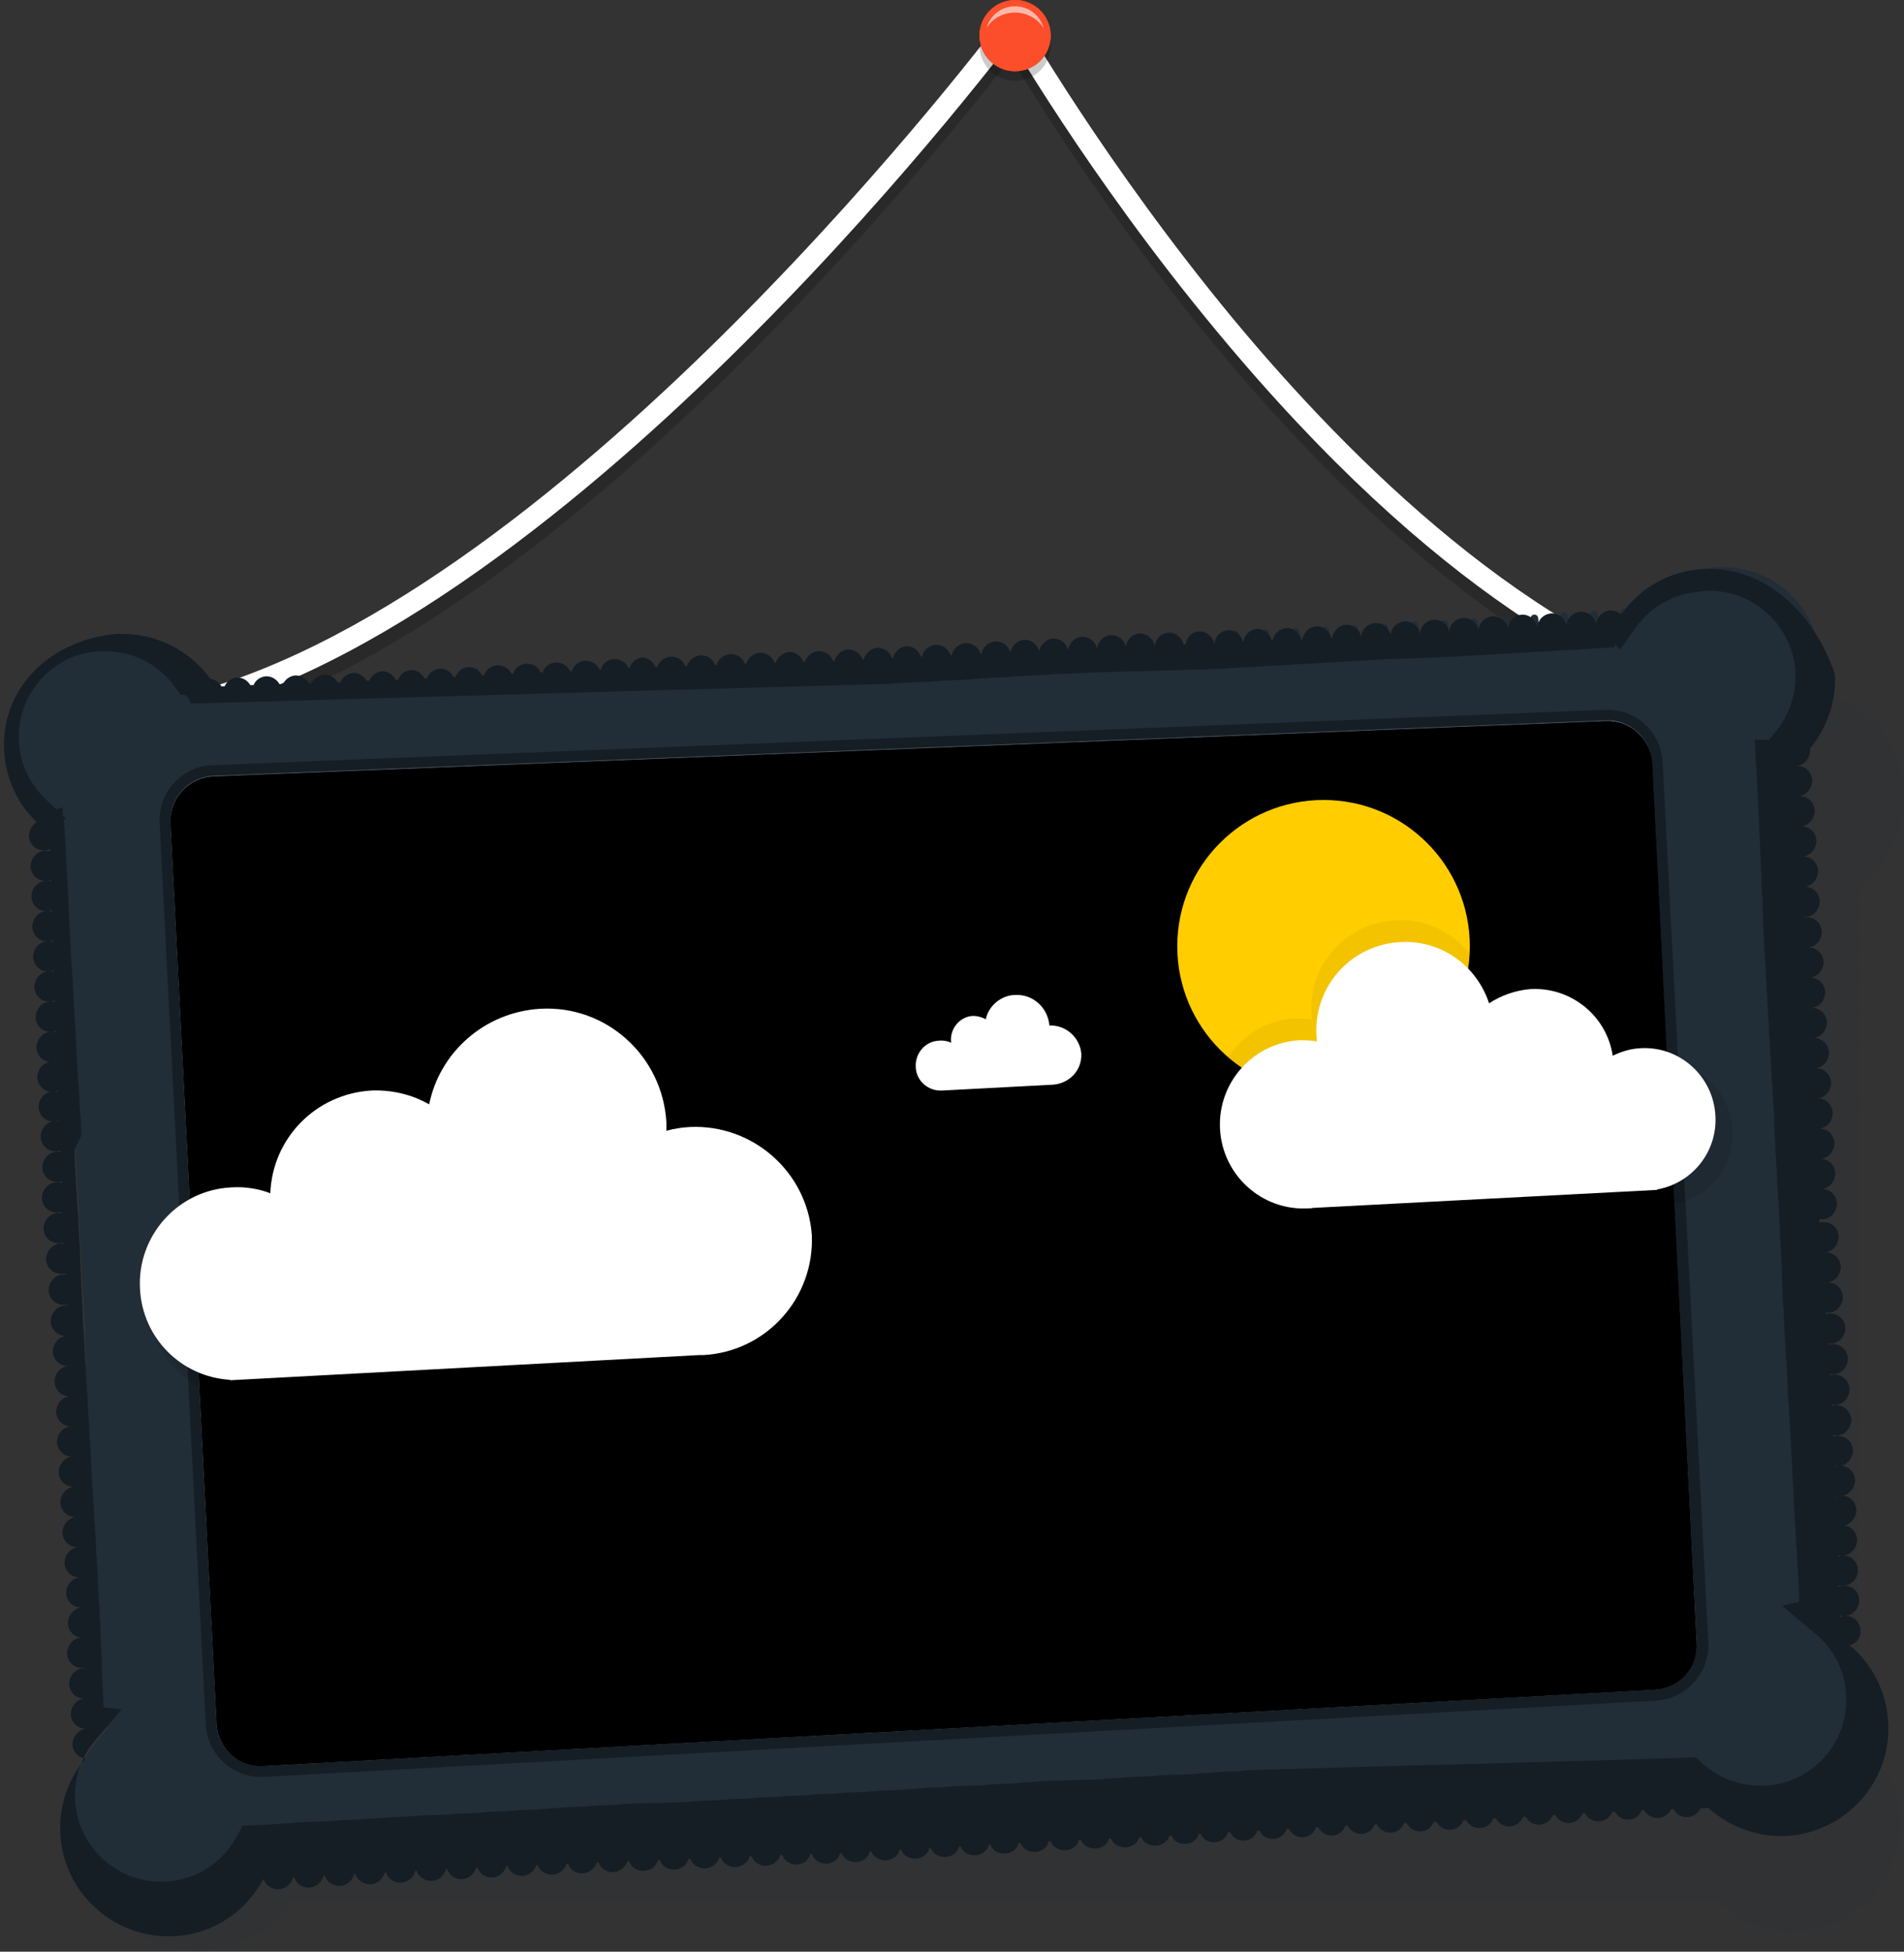 <?xml version="1.0" encoding="utf-8"?>
<!-- Generator: Adobe Illustrator 17.1.0, SVG Export Plug-In . SVG Version: 6.00 Build 0)  -->
<!DOCTYPE svg PUBLIC "-//W3C//DTD SVG 1.1//EN" "http://www.w3.org/Graphics/SVG/1.1/DTD/svg11.dtd">
<svg version="1.1" id="Layer_1" xmlns="http://www.w3.org/2000/svg" xmlns:xlink="http://www.w3.org/1999/xlink" x="0px" y="0px"
	 viewBox="79.6 305.2 454.3 465.5" enable-background="new 79.6 305.2 454.3 465.5" xml:space="preserve">
<rect x="79.6" y="305.2" width="454.3" height="465.5" fill="#333333" stroke="none"/>
<g opacity="0.2">
	<path d="M126.2,479l-1.5-5.8c90.8-23.8,193-159.9,194-161.3l4.8,3.6c-0.3,0.3-26.3,35.1-63.3,72.4
		C210.4,438.2,165.3,468.8,126.2,479z"/>
</g>
<g opacity="0.2">
	<path d="M491.5,479c-26.9-7-69.9-28.6-121.9-91.3c-31-37.3-50.8-72.2-51-72.5l5.2-3c0.2,0.3,19.8,34.8,50.5,71.7
		c28.1,33.9,71.6,76.9,118.7,89.3L491.5,479z"/>
</g>
<g>
	<path fill="#FFFFFF" d="M126.1,475.4l-1.3-4.8c90.9-23.8,193.3-160.1,194.3-161.5l4,3c-0.3,0.3-26.2,35.1-63.3,72.3
		C225.6,418.9,174.6,462.7,126.1,475.4z"/>
</g>
<g>
	<path fill="#FFFFFF" d="M491.6,475.4c-26.8-7-69.7-28.5-121.6-91.1c-31-37.3-50.8-72.1-51-72.4l4.3-2.5
		c0.2,0.3,19.9,34.8,50.5,71.8c28.2,34,71.7,77,119,89.4L491.6,475.4z"/>
</g>
<g opacity="0.2">
	<g>
		<path fill="#212D37" d="M522.8,719.7l0.5-203.4c6.4-4.8,10.7-12.3,10.7-21c0-14.2-11.7-25.7-25.9-25.7c-9.2,0-17.2,4.9-21.7,12
			l-376.8-2.5l-0.6,247c-5,4.8-8,11.4-8,18.8c0,14.2,11.7,25.7,25.9,25.7c9.3,0,17.4-5,22-12.3h340.1c4.6,4.6,11.2,7.5,18.3,7.5
			c14.2,0,25.7-11.7,25.7-25.9C532.8,731.6,528.9,724.4,522.8,719.7z"/>
	</g>
</g>
<g>
	<g>
		<g>
			<g>
				<path fill="#212D37" d="M120,759.1c-12.2,0-22.3-9.5-23.1-21.8c-0.4-5.9,1.6-11.7,5.4-16.3l3.1-3.8l-4.9-0.6
					c-0.4,0-0.8-0.4-0.8-0.9c0-0.4,0.1-0.5,0.3-0.6s0.3-0.3,0.6-0.3h0.1l2.9,0.1l-0.3-5.9l-2.9,0.5h-0.1l0,0c-0.5,0-0.9-0.4-0.9-0.9
					c0-0.4,0.1-0.5,0.3-0.6s0.3-0.3,0.6-0.3h0.1l3,0.3l-0.3-6l-3,0.5h-0.1l0,0c-0.5,0-0.9-0.4-0.9-0.9c0-0.5,0.4-0.9,0.9-0.9l0,0
					h0.1l3,0.3l-0.4-6.1l-3,0.6h-0.1l0,0c-0.5,0-0.9-0.4-0.9-0.9s0.4-0.9,0.9-0.9l0,0h0.1l3,0.3l-0.3-6.1l-3,0.6h-0.1l0,0
					c-0.5,0-0.9-0.4-0.9-0.9c0-0.4,0.1-0.5,0.3-0.6c0.1-0.1,0.3-0.3,0.6-0.3l0,0h0.1l3,0.3l-0.4-6.3l-3,0.6c-0.1,0-0.1,0-0.1,0l0,0
					c-0.5,0-0.9-0.4-0.9-0.9c0-0.4,0.1-0.5,0.3-0.6c0.1-0.1,0.3-0.3,0.6-0.3l0,0h0.1l3,0.3l-0.4-6.3l-3,0.6c-0.1,0-0.1,0-0.1,0l0,0
					c-0.5,0-0.9-0.4-0.9-0.9c0-0.4,0.1-0.5,0.3-0.6s0.3-0.3,0.6-0.3l0,0h0.1l3.1,0.4l-0.4-6.3l-3,0.6c-0.1,0-0.1,0-0.1,0l0,0
					c-0.5,0-0.9-0.4-0.9-0.9c0-0.4,0.1-0.5,0.3-0.6s0.3-0.3,0.6-0.3l0,0h0.1l3.1,0.4l-0.4-6.4l-3.1,0.8c-0.1,0-0.1,0-0.1,0l0,0
					c-0.5,0-0.9-0.4-0.9-0.9c0-0.4,0.1-0.5,0.3-0.6c0.1-0.1,0.3-0.3,0.6-0.3l0,0c0.1,0,0.1,0,0.1,0l3.1,0.4l-0.4-6.4l-3.1,0.8h-0.1
					l0,0c-0.5,0-0.9-0.4-0.9-0.9c0-0.4,0.1-0.5,0.3-0.6s0.3-0.3,0.6-0.3l0,0c0.1,0,0.1,0,0.1,0l3.1,0.4l-0.4-6.5l-3.1,0.8
					c-0.1,0-0.1,0-0.1,0l0,0c-0.5,0-0.9-0.4-0.9-0.9c0-0.4,0.1-0.5,0.3-0.6c0.1-0.1,0.3-0.3,0.6-0.3l0,0c0.1,0,0.1,0,0.1,0l3.1,0.5
					l-0.4-6.5l-3.1,0.8H97l0,0c-0.5,0-0.9-0.4-0.9-0.9c0-0.4,0.1-0.5,0.3-0.6s0.3-0.3,0.6-0.3l0,0c0.1,0,0.1,0,0.1,0l3.3,0.5
					L100,631l-3.1,0.9h-0.1l0,0c-0.5,0-0.9-0.4-0.9-0.9s0.4-0.9,0.9-0.9l0,0c0.1,0,0.1,0,0.1,0l3.3,0.5l-0.4-6.7l-3.1,0.9
					c-0.1,0-0.1,0-0.1,0l0,0c-0.5,0-0.9-0.4-0.9-0.9s0.4-0.9,0.9-0.9l0,0c0.1,0,0.1,0,0.1,0l3.3,0.5l-0.4-6.8l-3.1,0.9
					c-0.1,0-0.1,0-0.3,0l0,0c-0.5,0-0.9-0.4-0.9-0.9s0.4-0.9,0.9-0.9l0,0c0.1,0,0.1,0,0.1,0l3.3,0.6l-0.4-6.9l-3.3,1
					c-0.1,0-0.1,0-0.3,0l0,0c-0.5,0-0.9-0.4-0.9-0.9s0.4-0.9,0.9-0.9l0,0c0.1,0,0.1,0,0.3,0l3.3,0.6l-0.4-6.9l-3.3,1
					c-0.1,0-0.1,0-0.3,0l0,0c-0.5,0-0.9-0.4-0.9-0.9c0-0.4,0.1-0.5,0.3-0.6c0.1-0.1,0.3-0.3,0.6-0.3l0,0c0.1,0,0.1,0,0.3,0l3.3,0.6
					l-0.4-7l-3.3,1c-0.1,0-0.1,0-0.3,0l0,0c-0.5,0-0.9-0.4-0.9-0.9s0.4-0.9,0.9-0.9l0,0c0.1,0,0.1,0,0.3,0l3.4,0.6l-0.4-7l0,0
					l-0.4-7l-1.1-21l-0.4-7l-0.4-7l-0.4-7l-0.4-7.7l-0.4-7l-0.4-7l-0.4-7l-0.4-7l-3.5,1.5c-0.1,0-0.3,0.1-0.3,0.1l0,0
					c-0.5,0-0.9-0.4-0.9-0.9c0-0.4,0.3-0.6,0.5-0.9l3.1-1.8l-2.5-2.5c-4.1-4-6.7-9.4-6.9-15.2c-1.6-12.2,8.2-23.2,20.8-24
					c0.5,0,0.9,0,1.4,0c7.4,0,14.4,3.6,18.7,9.7l0.6,1l1.1,0.1c0.3,0,0.5,0.3,0.6,0.4l0.8,1.4l4-0.1l0.6-1.5
					c0.1-0.3,0.4-0.5,0.8-0.5l0,0c0.4,0,0.6,0.3,0.8,0.5l0.8,1.4l4-0.1l0.6-1.5c0.1-0.3,0.4-0.5,0.8-0.5l0,0c0.4,0,0.6,0.3,0.8,0.5
					l0.8,1.4l4-0.1l0.6-1.5c0.1-0.3,0.4-0.5,0.8-0.5l0,0c0.4,0,0.8,0.3,0.9,0.5l0.8,1.5l4-0.1l0.6-1.5c0.1-0.3,0.4-0.5,0.8-0.5l0,0
					c0.4,0,0.8,0.3,0.9,0.5l0.8,1.5l4-0.1l0.6-1.6c0.1-0.3,0.4-0.5,0.8-0.5l0,0c0.4,0,0.8,0.3,0.9,0.5l0.8,1.5l4-0.3l0.6-1.6
					c0.1-0.3,0.4-0.5,0.8-0.5l0,0c0.4,0,0.6,0.3,0.9,0.5l0.8,1.5l4-0.3l0.6-1.6c0.1-0.3,0.4-0.5,0.8-0.6l0,0c0.4,0,0.6,0.3,0.9,0.5
					l0.8,1.5l4-0.1l0.6-1.6c0.1-0.3,0.4-0.5,0.8-0.6l0,0c0.4,0,0.8,0.3,0.9,0.5l0.8,1.6l4-0.3l0.6-1.6c0.1-0.3,0.4-0.5,0.8-0.6l0,0
					c0.4,0,0.8,0.3,0.9,0.5l0.8,1.6l4-0.3l0.6-1.6c0.1-0.3,0.4-0.6,0.8-0.6l0,0c0.4,0,0.8,0.3,0.9,0.5l0.8,1.6l4.1-0.3l0.6-1.8
					c0.1-0.3,0.4-0.6,0.8-0.6l0,0c0.4,0,0.8,0.3,0.9,0.5l0.8,1.6l4.1-0.3l1-1.9c0.1-0.3,0.4-0.6,0.8-0.6l0,0c0.4,0,0.8,0.3,0.9,0.5
					l0.8,1.6l4.1-0.3l0.5-1.8c0.1-0.3,0.4-0.6,0.8-0.6l0,0c0.4,0,0.8,0.3,0.9,0.5l0.8,1.6l4.1-0.3l0.5-1.8c0.1-0.3,0.4-0.6,0.8-0.6
					l0,0c0.4,0,0.8,0.3,0.9,0.5l0.8,1.8l4.1-0.3l0.5-1.8c0.1-0.3,0.4-0.6,0.8-0.6l0,0c0.5,0,0.8,0.3,0.9,0.5l0.8,1.8l4.1-0.3
					l0.5-1.9c0.1-0.3,0.4-0.6,0.8-0.6l0,0c0.5,0,0.8,0.3,0.9,0.5l0.8,1.8l4.1-0.3l0.5-1.9c0.1-0.3,0.4-0.6,0.8-0.6l0,0
					c0.5,0,0.8,0.3,0.9,0.6l0.6,1.8l4.1-0.3l0.5-1.9c0.1-0.3,0.4-0.6,0.8-0.6l0,0c0.5,0,0.8,0.3,0.9,0.6l0.6,1.8l4.1-0.3l0.5-1.9
					c0.1-0.3,0.4-0.6,0.8-0.6l0,0c0.4,0,0.8,0.3,0.9,0.6l0.6,1.9l4.3-0.3l0.5-1.9c0.1-0.3,0.4-0.6,0.8-0.6l0,0
					c0.4,0,0.8,0.3,0.9,0.6l0.6,1.9l4.3-0.3l0.5-1.9c0.1-0.3,0.4-0.6,0.8-0.6l0,0c0.4,0,0.8,0.3,0.9,0.6l0.6,1.9l4.3-0.3l0.5-2
					c0.1-0.3,0.4-0.6,0.8-0.6l0,0c0.4,0,0.8,0.3,0.9,0.6l0.6,1.9l4.3-0.3l0.4-2c0.1-0.4,0.4-0.6,0.8-0.6l0,0c0.4,0,0.8,0.3,0.9,0.6
					l0.6,1.9l4.3-0.3l0.4-2c0.1-0.4,0.4-0.6,0.8-0.8l0,0c0.4,0,0.8,0.3,0.9,0.6l0.6,2l4.3-0.3l0.4-2c0.1-0.4,0.4-0.6,0.8-0.8l0,0
					c0.4,0,0.8,0.3,0.9,0.6l0.6,2l4.4-0.3l0.4-2c0.1-0.4,0.4-0.6,0.9-0.8l0,0c0.4,0,0.8,0.3,0.9,0.6l0.6,2l4.4-0.3l0.4-2
					c0-0.4,0.4-0.8,0.9-0.8l0,0c0.4,0,0.8,0.3,0.9,0.6l0.6,2l4.4-0.3l0.4-2.1c0-0.4,0.4-0.8,0.9-0.8l0,0c0.5,0,0.8,0.3,0.9,0.6
					l0.5,2l4.4-0.3l0.4-2.1c0-0.4,0.4-0.8,0.9-0.8l0,0c0.5,0,0.8,0.3,0.9,0.6l0.5,2l4.4-0.3l1-1c0-0.4,0.4-0.8,0.9-0.8l0,0
					c0.5,0,0.8,0.3,0.9,0.6l0.5,2.1l4.5-0.3l0.4-2.1c0-0.4,0.4-0.8,0.9-0.8l0,0c0.5,0,0.8,0.3,0.9,0.6l0.5,2.1l4.5-0.3l0.3-2.1
					c0-0.4,0.4-0.8,0.9-0.8l0,0c0.5,0,0.8,0.3,0.9,0.6l0.4,2.1l4.5-0.3l0.3-2.1c0-0.4,0.4-0.8,0.9-0.8l0,0c0.5,0,0.8,0.3,0.9,0.6
					l0.5,2.1l4.5-0.3l0.3-2.3c0-0.4,0.4-0.8,0.9-0.8l0,0c0.5,0,0.8,0.3,0.9,0.6l0.5,2.1l4.5-0.3l0.3-2.3c0-0.4,0.4-0.8,0.9-0.8l0,0
					c0.5,0,0.8,0.3,0.9,0.8l0.5,2.3l4.6-0.3l0.3-2.3c0-0.4,0.4-0.8,0.9-0.8l0,0c0.5,0,0.9,0.3,0.9,0.8l0.5,2.3l4.6-0.3l0.3-2.3
					c0-0.4,0.4-0.8,0.9-0.8l0,0c0.5,0,0.9,0.3,0.9,0.8l0.4,2.3l4.6-0.3l0.3-2.3c0-0.4,0.4-0.8,0.9-0.8l0,0c0.5,0,0.9,0.3,0.9,0.8
					l0.4,2.3l4.6-0.3l0.1-2.4c0-0.4,0.4-0.8,0.9-0.8l0,0c0.5,0,0.9,0.3,0.9,0.8l0.4,2.3l4.8-0.3l0.1-2.4c0-0.5,0.4-0.8,0.9-0.8l0,0
					c0.5,0,0.9,0.4,0.9,0.8l0.4,2.4l4.8-0.3l0.3-2.4c0-0.5,0.4-0.8,0.9-0.9l0,0c0.5,0,0.9,0.4,0.9,0.8l0.4,2.4l4.8-0.3l0.1-2.4
					c0-0.5,0.4-0.8,0.9-0.9l0,0c0.5,0,0.9,0.4,0.9,0.8l0.4,2.4l4.8-0.3l0.1-2.4c0-0.5,0.4-0.8,0.9-0.9l0,0c0.5,0,0.9,0.4,0.9,0.8
					l0.4,2.4l4.9-0.3l0.1-2.4c0-0.5,0.4-0.9,0.9-0.9l0,0c0.5,0,0.9,0.4,0.9,0.8l0.4,2.4l4.9-0.3l0.1-2.5c0-0.5,0.4-0.9,0.9-0.9l0,0
					c0.5,0,0.9,0.4,0.9,0.8l0.3,2.4l4.9-0.3l0.1-2.5c0-0.5,0.4-0.9,0.9-0.9l0,0c0.5,0,0.9,0.4,0.9,0.8l0.3,2.5l5-0.3v-2.5
					c0-0.5,0.4-0.9,0.9-0.9l0,0c0.5,0,0.9,0.4,0.9,0.8l0.3,2.5l5.1-0.3v-2.6c0-0.5,0.4-0.9,0.9-0.9l0,0c0.4,0,0.5,0.1,0.6,0.3
					l2.3,2.1l1.8-2.5c4.1-5.8,10.5-9.4,17.6-9.8c0.5,0,0.9,0,1.4,0c12.2,0,22.3,9.5,23.1,21.8c0.4,5.8-1.5,11.5-5.3,16.1l-0.8,0.9
					l0.1,1.1c0,0,0,0,0,0.1c0,0.4-0.1,0.5-0.3,0.6s-0.3,0.3-0.6,0.3l0.1,2.6l-0.1-2.6l-2.9-0.1l0.3,5.8c0,0,2.9-0.4,3-0.4l0,0
					c0.5,0,0.9,0.4,0.9,0.9c0,0.4-0.1,0.5-0.3,0.6c-0.1,0.1-0.3,0.3-0.6,0.3l0.1,2.6l-0.1-2.6l-2.9-0.1v2.9l0.1,2.9l2.9-0.5
					c0,0,0,0,0.1,0l0,0c0.5,0,0.9,0.4,0.9,0.9c0,0.4-0.1,0.5-0.3,0.6c-0.1,0.1-0.3,0.3-0.6,0.3l0.1,2.6l-0.1-2.6l-2.9-0.1v3l0.1,2.9
					l2.9-0.5c0,0,0,0,0.1,0l0,0c0.5,0,0.9,0.4,0.9,0.9c0,0.5-0.4,0.9-0.9,0.9l0.1,2.6l-0.1-2.6H505l-3-0.1l0.4,5.9l2.9-0.5h0.1l0,0
					c0.5,0,0.9,0.4,0.9,0.9c0,0.5-0.4,0.9-0.9,0.9l0.1,2.6l-0.1-2.6h-0.1l-2.9-0.3l0.3,6l3-0.5h0.1l0,0c0.5,0,0.9,0.4,0.9,0.9
					c0,0.4-0.1,0.5-0.3,0.6c-0.1,0.1-0.3,0.3-0.6,0.3l0,0h-0.1l-3-0.3l0.4,6l3-0.5h0.1l0,0c0.5,0,0.9,0.4,0.9,0.9s-0.4,0.9-0.9,0.9
					l0,0H506l-3-0.3l0.3,6.1l3-0.6h0.1l-0.1-3.1l0.1,3.1l0,0c0.5,0,0.9,0.4,0.9,0.9c0,0.4-0.1,0.5-0.3,0.6c-0.1,0.1-0.3,0.3-0.6,0.3
					l0,0h-0.1l-3-0.3l0.3,6.1l3-0.6c0.1,0,0.1,0,0.1,0l0,0c0.5,0,0.9,0.4,0.9,0.9c0,0.4-0.1,0.5-0.3,0.6c-0.1,0.1-0.3,0.3-0.6,0.3
					l0.1,2.6l-0.1-2.6l0,0h-0.1l-3-0.3l0.4,6.3l3-0.6c0.1,0,0.1,0,0.1,0l0,0c0.5,0,0.9,0.4,0.9,0.9s-0.4,0.9-0.9,0.9l0.1,2.6
					l-0.1-2.6l0,0h-0.1l-3.1-0.4l0.4,6.3l3-0.6c0.1,0,0.1,0,0.1,0l0,0c0.5,0,0.9,0.4,0.9,0.9c0,0.4-0.1,0.5-0.3,0.6
					c-0.1,0.1-0.3,0.3-0.6,0.3l0.1,2.9l-0.1-2.9l0,0h-0.1l-3.1-0.4l0.4,6.4l3-0.8c0.1,0,0.1,0,0.1,0l0,0c0.5,0,0.9,0.4,0.9,0.9
					c0,0.4-0.1,0.5-0.3,0.6c-0.1,0.1-0.3,0.3-0.6,0.3l0.1,3l-0.1-3l0,0h-0.1l-3.1-0.4l0.4,6.4l3.1-0.8h0.1l0,0
					c0.5,0,0.9,0.4,0.9,0.9c0,0.4-0.1,0.5-0.3,0.6c-0.1,0.1-0.3,0.3-0.6,0.3l0.1,2.6l-0.1-2.6l0,0c-0.1,0-0.1,0-0.1,0l-3.1-0.4
					l0.4,6.5l3.1-0.8h0.1l0,0c0.5,0,0.9,0.4,0.9,0.9s-0.4,0.9-0.9,0.9l0.1,2.6l-0.1-2.6l0,0c-0.1,0-0.1,0-0.1,0l-3.1-0.5l0.4,6.5
					l3.1-0.8h0.1l0,0c0.5,0,0.9,0.4,0.9,0.9s-0.4,0.9-0.9,0.9l0,0c-0.1,0-0.1,0-0.1,0l-3.3-0.5l0.4,6.7l3.1-0.9h0.1l-0.1-2.6
					l0.1,2.6l0,0c0.5,0,0.9,0.4,0.9,0.9c0,0.4-0.1,0.5-0.3,0.6c-0.1,0.1-0.3,0.3-0.6,0.3l0,0c-0.1,0-0.1,0-0.1,0l-3.3-0.5l0.4,6.7
					l3.1-0.9c0.1,0,0.1,0,0.1,0l0,0c0.5,0,0.9,0.4,0.9,0.9s-0.4,0.9-0.9,0.9l0.1,2.6l-0.1-2.6l0,0c-0.1,0-0.1,0-0.1,0l-3.3-0.5
					l0.4,6.8l3.1-0.9c0.1,0,0.1,0,0.3,0l0,0c0.5,0,0.9,0.4,0.9,0.9s-0.4,0.9-0.9,0.9l0.1,2.6l-0.1-2.6l0,0c-0.1,0-0.1,0-0.1,0
					l-3.3-0.6l0.4,6.8l3.3-0.9c0.1,0,0.1,0,0.3,0l0,0c0.5,0,0.9,0.4,0.9,0.9c0,0.4-0.1,0.5-0.3,0.6c-0.1,0.1-0.3,0.3-0.6,0.3
					l0.1,2.6l-0.1-2.6l0,0c-0.1,0-0.1,0-0.3,0l-3.3-0.6l0.4,6.9l3.3-1c0.1,0,0.1,0,0.3,0l0,0c0.5,0,0.9,0.4,0.9,0.9
					c0,0.4-0.1,0.5-0.3,0.6s-0.3,0.3-0.6,0.3l0,0c-0.1,0-0.1,0-0.3,0l-3.3-0.6l0.4,7l3.3-1c0.1,0,0.1,0,0.3,0l0,0
					c0.5,0,0.9,0.4,0.9,0.9c0,0.4-0.1,0.5-0.3,0.6c-0.1,0.1-0.3,0.3-0.6,0.3l0.3,5.3l0,0c0.5,0,0.9,0.4,0.9,0.9
					c0,0.4-0.1,0.5-0.3,0.6c-0.1,0.1-0.3,0.3-0.6,0.3l0.1,2.9l-0.1-2.9l0,0c-0.1,0-0.1,0-0.3,0l-3.3-0.6l3.1-1c0.1,0,0.1,0,0.3,0
					l-0.3-5.3l0,0c-0.1,0-0.1,0-0.3,0l-3.4-0.6l0.4,7l0,0l0.4,7l0.4,7l0.8,13.8l0,0l0.4,7.2l0.4,7.4l0,0l0.4,6.5l0,0l0.4,7.7
					l3.4-1.4c0.1,0,0.1,0,0.3,0l-0.1-2.8l0.1,2.8l0,0c0.5,0,0.9,0.4,0.9,0.9s-0.4,0.8-0.6,0.9l-5,1.3l4,3.4
					c4.9,4.1,7.9,9.9,8.3,16.4c0.8,12.7-9,23.7-21.7,24.5c-0.5,0-0.9,0-1.4,0c-5.6,0-11.2-2.1-15.4-5.9l-0.8-0.8l-4.6,0.3L477,729
					c-0.1,0.3-0.4,0.5-0.8,0.5l0,0c-0.4,0-0.8-0.3-0.9-0.5l-0.8-1.5l-4,0.3l-0.6,1.5c-0.1,0.3-0.4,0.5-0.8,0.5l0,0
					c-0.4,0-0.8-0.3-0.9-0.5l-0.8-1.5l-4,0.3l-0.6,1.5c-0.1,0.3-0.4,0.5-0.8,0.5l0,0c-0.4,0-0.8-0.3-0.9-0.5l-0.8-1.5l-4,0.3
					l-0.6,1.5c-0.1,0.3-0.4,0.5-0.8,0.5l0,0c-0.4,0-0.8-0.3-0.9-0.5l-0.8-1.5l-4,0.3l-0.6,1.6c-0.1,0.3-0.4,0.5-0.8,0.5l0,0
					c-0.4,0-0.8-0.3-0.9-0.5l-0.8-1.5l-4,0.3l-0.6,1.6c-0.1,0.3-0.4,0.5-0.8,0.5l0,0c-0.4,0-0.8-0.3-0.9-0.5l-0.8-1.5l-4,0.3
					l-0.6,1.6c-0.1,0.3-0.4,0.5-0.8,0.6l0,0c-0.5,0-0.8-0.3-0.9-0.5l-0.8-1.5l-4,0.3l-0.6,1.6c-0.1,0.3-0.4,0.5-0.8,0.6l0,0
					c-0.5,0-0.8-0.3-0.9-0.5l-0.8-1.5l-4,0.3l-0.6,1.6c-0.1,0.3-0.4,0.5-0.8,0.6l0,0c-0.4,0-0.6-0.3-0.9-0.5l-0.8-1.5l-4,0.3
					l-0.6,1.6c-0.1,0.3-0.4,0.5-0.8,0.6l0,0c-0.4,0-0.6-0.3-0.9-0.5l-0.8-1.5l-4,0.3l-0.6,1.6c-0.1,0.3-0.4,0.5-0.8,0.6l0,0
					c-0.4,0-0.6-0.3-0.9-0.5l-0.8-1.5l-4,0.3l-0.6,1.6c-0.1,0.3-0.4,0.5-0.8,0.6l0,0c-0.4,0-0.8-0.3-0.9-0.5l-0.8-1.6l-4,0.3
					l-0.6,1.6c-0.1,0.3-0.4,0.5-0.8,0.6l0,0c-0.4,0-0.8-0.3-0.9-0.5l-0.8-1.6l-4,0.3l-0.6,1.6c-0.1,0.3-0.4,0.5-0.8,0.6l0,0
					c-0.4,0-0.8-0.3-0.9-0.5l-0.8-1.6l-4,0.3l-0.6,1.6c-0.1,0.3-0.4,0.6-0.8,0.6l0,0c-0.4,0-0.8-0.3-0.9-0.5l-0.8-1.6l-4,0.3
					l-0.6,1.6c-0.1,0.3-0.4,0.6-0.8,0.6l0,0c-0.4,0-0.8-0.3-0.9-0.5l-0.8-1.6l-4,0.3l-0.6,1.6c-0.1,0.3-0.4,0.6-0.8,0.6l0,0
					c-0.4,0-0.8-0.3-0.9-0.5l-0.8-1.6L358,734l-0.6,1.8c-0.1,0.3-0.4,0.6-0.8,0.6l0,0c-0.4,0-0.6-0.3-0.8-0.5l-0.8-1.6l-4.1,0.3
					l-0.6,1.8c-0.1,0.3-0.4,0.6-0.8,0.6l0,0c-0.4,0-0.8-0.3-0.9-0.5l-0.8-1.6l-4.1,0.3l-0.5,1.8c-0.1,0.3-0.4,0.6-0.8,0.6l0,0
					c-0.4,0-0.8-0.3-0.9-0.5l-0.8-1.6l-4.1,0.3l-0.5,1.8c-0.1,0.3-0.4,0.6-0.8,0.6l0,0c-0.4,0-0.8-0.3-0.9-0.5l-0.8-1.6l-4.1,0.3
					l-0.5,1.8c-0.1,0.3-0.4,0.6-0.8,0.6l0,0c-0.4,0-0.8-0.3-0.9-0.5l-0.8-1.6l-4.1,0.3l-0.5,1.8c-0.1,0.3-0.4,0.6-0.8,0.6l0,0
					c-0.4,0-0.8-0.3-0.9-0.5l-0.8-1.6l-4.1,0.3l-0.5,1.8c-0.1,0.3-0.4,0.6-0.8,0.6l0,0c-0.4,0-0.8-0.3-0.9-0.5l-0.8-1.6l-4.1,0.3
					l-0.5,1.8c-0.1,0.3-0.4,0.6-0.8,0.6l0,0c-0.4,0-0.8-0.3-0.9-0.5l-0.8-1.8l-4.1,0.3l-0.5,1.8c-0.1,0.3-0.4,0.6-0.8,0.6l0,0
					c-0.4,0-0.8-0.3-0.9-0.5l-0.8-1.8l-4.1,0.3l-0.5,1.8c-0.1,0.3-0.4,0.6-0.8,0.6l0,0c-0.4,0-0.8-0.3-0.9-0.5l-0.8-1.8l-4.1,0.3
					l-0.5,1.8c-0.1,0.3-0.4,0.6-0.8,0.6l0,0c-0.5,0-0.8-0.3-0.9-0.5l-0.8-1.8l-4.1,0.3l-0.5,1.8c-0.1,0.3-0.4,0.6-0.8,0.6l0,0
					c-0.5,0-0.8-0.3-0.9-0.5l-0.8-1.8l-4.1,0.3l-0.5,1.8c-0.1,0.3-0.4,0.6-0.8,0.6l0,0c-0.5,0-0.8-0.3-0.9-0.5l-0.8-1.8l-4.1,0.3
					l-0.5,1.9c-0.1,0.3-0.4,0.6-0.8,0.6l0,0c-0.5,0-0.8-0.3-0.9-0.5l-0.8-1.8l-4.1,0.3l-0.5,1.9c-0.1,0.3-0.4,0.6-0.8,0.6l0,0
					c-0.5,0-0.8-0.3-0.9-0.5l-0.8-1.8l-4.1,0.3l-0.5,1.9c-0.1,0.3-0.4,0.6-0.8,0.6l0,0c-0.5,0-0.8-0.3-0.9-0.5l-0.8-1.8l-4.1,0.3
					l-0.5,1.9c-0.1,0.3-0.4,0.6-0.8,0.6l0,0c-0.4,0-0.8-0.3-0.9-0.5l-0.8-1.8l-4.1,0.3l-0.5,1.9c-0.1,0.3-0.4,0.6-0.8,0.6l0,0
					c-0.4,0-0.8-0.3-0.9-0.6l-0.6-1.8l-4.1,0.3l-0.5,1.9c-0.1,0.3-0.4,0.6-0.8,0.6l0,0c-0.4,0-0.8-0.3-0.9-0.6l-0.6-1.8l-4.1,0.3
					l-0.5,1.9c-0.1,0.3-0.4,0.6-0.8,0.6l0,0c-0.4,0-0.8-0.3-0.9-0.6l-0.6-1.9l-4.3,0.3l-0.5,1.9c-0.1,0.3-0.4,0.6-0.8,0.6l0,0
					c-0.4,0-0.8-0.3-0.9-0.6l-0.6-1.9l-4.3,0.3l-0.5,1.9c-0.1,0.3-0.4,0.6-0.8,0.6l0,0c-0.4,0-0.8-0.3-0.9-0.6l-0.6-1.9l-4.3,0.3
					l-0.5,1.9c-0.1,0.3-0.4,0.6-0.8,0.6l0,0c-0.4,0-0.8-0.3-0.9-0.6l-0.6-1.9l-4.3,0.3l-0.5,1.9c-0.1,0.3-0.4,0.6-0.8,0.6l0,0
					c-0.4,0-0.8-0.3-0.9-0.6l-0.6-1.9l-4.3,0.3l-0.5,1.9c-0.1,0.3-0.4,0.6-0.8,0.6l0,0c-0.4,0-0.8-0.3-0.9-0.6l-0.6-1.9l-4.3,0.3
					l-0.5,1.9c-0.1,0.3-0.4,0.6-0.8,0.6l0,0c-0.4,0-0.8-0.3-0.9-0.6l-0.6-1.9l-4.3,0.3l-0.5,2c-0.1,0.3-0.4,0.6-0.8,0.6l0,0
					c-0.4,0-0.8-0.3-0.9-0.6l-0.6-1.9l-4.3,0.3l-0.4,2c-0.1,0.3-0.4,0.6-0.8,0.6l0,0c-0.4,0-0.8-0.3-0.9-0.6l-0.6-1.9l-4.3,0.3
					l-0.4,2c-0.1,0.4-0.4,0.6-0.8,0.8l0,0c-0.4,0-0.8-0.3-0.9-0.6l-0.6-1.9l-4.3,0.3l-0.4,2c-0.1,0.4-0.4,0.6-0.8,0.8l0,0
					c-0.4,0-0.8-0.3-0.9-0.6l-0.6-1.9l-4.3,0.3l-0.4,2c-0.1,0.4-0.4,0.6-0.8,0.8l0,0c-0.4,0-0.8-0.3-0.9-0.6l-0.6-1.9l-3.6,0.3
					l-0.8,1.3c-3.9,7.2-10.9,11.7-19.1,12.2C120.8,759.1,120.5,759.1,120,759.1z M514.9,681.6c-0.1,0-0.1,0-0.3,0l-2.6-0.8l2.5-1
					c0.1,0,0.1,0,0.3,0l0,0c0.5,0,0.9,0.4,0.9,0.9C515.8,681.1,515.4,681.6,514.9,681.6L514.9,681.6z M514.4,674.5
					c-0.1,0-0.1,0-0.3,0l-2.6-0.8l2.6-1c0.1,0,0.1,0,0.3,0l-0.1-2.9l0.1,2.9l0,0c0.5,0,0.9,0.4,0.9,0.9c0,0.4-0.1,0.5-0.3,0.6
					C515,674.3,514.8,674.5,514.4,674.5C514.5,674.5,514.4,674.5,514.4,674.5z M513.3,653.3c-0.1,0-0.1,0-0.3,0l-3-0.8l2.9-1
					c0.1,0,0.1,0,0.3,0l0,0c0.5,0,0.9,0.4,0.9,0.9C514.1,653,513.8,653.3,513.3,653.3L513.3,653.3z M512.5,639.3c-0.1,0-0.1,0-0.3,0
					l-3.1-0.6l3-1c0.1,0,0.1,0,0.3,0l0,0c0.5,0,0.9,0.4,0.9,0.9C513.4,638.9,513,639.3,512.5,639.3L512.5,639.3z M93.7,590
					c-0.5,0-0.9-0.4-0.9-0.9s0.4-0.9,0.9-0.9l0,0c0.1,0,0.1,0,0.3,0l3.3,0.6l-3.1,1C94,590,93.9,590,93.7,590L93.7,590z M93.4,582.9
					c-0.5,0-0.9-0.4-0.9-0.9s0.4-0.9,0.9-0.9l0,0c0.1,0,0.1,0,0.3,0l3.1,0.6l-3,1C93.6,582.9,93.5,582.9,93.4,582.9L93.4,582.9z
					 M93,575.9c-0.5,0-0.9-0.4-0.9-0.9c0-0.4,0.1-0.5,0.3-0.6s0.3-0.3,0.6-0.3l0,0c0.1,0,0.1,0,0.3,0l3,0.8l-2.9,1
					C93.1,575.9,93.1,575.9,93,575.9L93,575.9z M92.6,568.9c-0.5,0-0.9-0.4-0.9-0.9c0-0.4,0.1-0.5,0.3-0.6s0.3-0.3,0.6-0.3l0,0
					c0.1,0,0.1,0,0.3,0l2.9,0.8l-2.9,1C92.7,568.9,92.7,568.9,92.6,568.9L92.6,568.9z M92.2,561.9c-0.5,0-0.9-0.4-0.9-0.9
					s0.4-0.9,0.9-0.9l0,0c0.1,0,0.1,0,0.3,0l2.9,0.8l-2.8,1C92.4,561.9,92.4,561.9,92.2,561.9L92.2,561.9z M91.9,554.8
					c-0.5,0-0.9-0.4-0.9-0.9s0.4-0.9,0.9-0.9l0,0c0.1,0,0.1,0,0.3,0l2.8,0.8l-2.6,1C92,554.8,92,554.8,91.9,554.8L91.9,554.8z
					 M91.4,547.8c-0.5,0-0.9-0.4-0.9-0.9s0.4-0.9,0.9-0.9l0,0c0.1,0,0.1,0,0.3,0l2.6,0.8l-2.6,1C91.6,547.8,91.6,547.8,91.4,547.8
					L91.4,547.8z M91.1,540.8c-0.5,0-0.9-0.4-0.9-0.9s0.4-0.9,0.9-0.9l0,0c0.1,0,0.1,0,0.3,0l2.6,0.8l-2.5,1
					C91.2,540.6,91.1,540.8,91.1,540.8L91.1,540.8z M90.7,533.6c-0.5,0-0.9-0.4-0.9-0.9s0.4-0.9,0.9-0.9l0,0c0.1,0,0.3,0,0.3,0
					l2.5,0.8l-2.4,1C90.9,533.6,90.7,533.6,90.7,533.6L90.7,533.6z M90.4,526.6c-0.5,0-0.9-0.4-0.9-0.9s0.4-0.9,0.9-0.9l0,0
					c0.1,0,0.3,0,0.3,0l2.4,0.8l-2.4,1C90.5,526.6,90.4,526.6,90.4,526.6L90.4,526.6z M89.9,519.6c-0.5,0-0.9-0.4-0.9-0.9
					s0.4-0.9,0.9-0.9l0,0c0.1,0,0.3,0,0.3,0l2.4,0.8l-2.3,1C90.1,519.6,90,519.6,89.9,519.6L89.9,519.6z M89.5,512.5
					c-0.5,0-0.9-0.4-0.9-0.9s0.4-0.9,0.9-0.9l0,0c0.1,0,0.3,0,0.3,0l2.3,0.8l-2.3,0.9C89.7,512.5,89.6,512.5,89.5,512.5L89.5,512.5z
					"/>
			</g>
		</g>
		<g>
			<g>
				<path fill="#151D25" d="M487.5,446.1L487.5,446.1L487.5,446.1c10.8,0,19.8,8.5,20.5,19.3c0.3,5.1-1.4,10.2-4.6,14.2l-1.5,1.8
					v0.3l-3.6-0.1l0.3,5.8l0,0l0.1,1.3l0.3,5.8l0,0l0.3,5.9l0,0v1.1l0,0l0.3,5.9l0,0v1.1l0,0l0.3,5.9l0,0v1l0,0v1l0,0l0.3,4.1v0.8
					l0,0v1v0.1v0.9l0,0l0.3,6v0.1v0.9l0,0l0.4,6.1v0.1v0.8l0,0l0.4,6.1v0.1v0.8l0,0l0.4,6.1v0.1v0.8l0,0l0.4,6.3v0.1l0.3,5.4
					l0.1,1.5v0.1l0.4,6.4l0,0v0.6v0.1v0.5l0,0v0.9l0.3,5l0,0v0.5v0.1v0.5l0,0l0.4,6.4v0.1v0.4l0,0l0.4,6.5v0.1l0.3,6v0.8v0.1
					l0.4,6.7l0,0v0.3v0.1v0.1l0,0l0.1,3.3l0.1,3.3l0,0v0.1v0.3l0.3,4.4l0.1,2.4v0.3l0,0v0.1l0.4,6.7l0,0l0,0v0.1l0,0l0.4,6.3v0.6
					l0,0v0.3l0.1,2.8l0.3,4v0.1l0.1,2l0.3,5.1l0,0v0.1l0.3,5.6v1l0,0l0.3,4.6l0.1,2.8l0,0l0.4,6.5l0,0l0.4,7l0,0l0.4,7.3v0.4
					l0.1,2.8l-4.1,1l8,6.7c4.4,3.6,7,8.8,7.3,14.6c0.6,11.3-8,21-19.3,21.6c-0.4,0-0.8,0-1.3,0c-5,0-9.9-1.9-13.7-5.3l-1.6-1.5
					l-2.1,0.1l-1.9,0.1l-3.4,0.1l0,0l-3,0.1h-0.6l-3.4,0.1l0,0l-3,0.1h-0.6l-3.4,0.1l0,0l-3,0.1h-0.6l-3,0.1l0,0l-3.4,0.1h-0.6
					l-3,0.1l0,0l-3.4,0.1h-0.6l-3,0.1l-3.4,0.1h-0.6l-3,0.1l0,0l-3.4,0.1h-0.6l-3,0.1l0,0l-3.4,0.1H423l-3,0.1l0,0l-3.4,0.1H416
					l-3,0.1l0,0l-3.5,0.1h-0.6l-3.5,0.1l0,0l-3,0.1h-0.5l-3.5,0.1l0,0l-3,0.1h-0.5l-3.5,0.1l0,0l-3,0.1h-0.5l-3.5,0.1l0,0l-3,0.1
					h-0.5l-3,0.1l0,0l-3.5,0.3h-0.5l-3,0.1l0,0l-3.5,0.3h-0.5l-3.5,0.3l0,0l-3,0.1h-0.5l-3,0.1l-3.6,0.3h-0.5l-3,0.1l0,0l-3.6,0.3
					h-0.5l-3.6,0.3l0,0l-2.9,0.1h-0.5l-2.9,0.1h-0.3h-0.5l0,0l-2.9,0.1h-0.5l-2.9,0.1l-3.6,0.3h-0.5l-3.6,0.3l0,0l-2.9,0.1h-0.5
					l-3.6,0.3l0,0l-2.9,0.1h-0.4l-2.9,0.1l-3.6,0.3h-0.4l-2.9,0.1l0,0l-3.8,0.3h-0.4l-3.8,0.3l0,0l-2.9,0.1h-0.4l-3.8,0.3l0,0
					l-2.9,0.1h-0.4l-3.8,0.3l0,0l-2.9,0.1h-0.4l-3.8,0.3l0,0l-2.9,0.1h-0.4l-3.8,0.3l0,0l-2.9,0.1h-0.4l-3.8,0.3l0,0l-2.9,0.1h-0.4
					l-3.8,0.3l0,0l-2.9,0.1h-0.4l-3.9,0.3l0,0l-2.9,0.1h-0.4l-2.9,0.1h-0.4h-0.6l0,0l-2.9,0.1h-0.4l-2.9,0.1l0,0l-3.9,0.3h-0.4
					l-2.9,0.1l0,0l-3.9,0.3h-0.4l-2.9,0.1l0,0l-3.9,0.3h-0.3l-3.9,0.3l0,0l-2.9,0.1h-0.3l-3.9,0.3l0,0l-2.8,0.1h-0.3l-3.9,0.3l0,0
					l-2.8,0.1h-0.3l-4,0.3l0,0l-2.8,0.1h-0.3l-2.8,0.1l0,0l-4,0.3h-0.3l-2.8,0.1l0,0l-4,0.3h-0.3l-4,0.3l0,0l-2.8,0.1h-0.3l-4,0.3
					l0,0l-2.8,0.1h-0.3l-2.8,0.1l-4,0.3h-0.3l-4,0.3l0,0l-2.8,0.1h-0.1l-3,0.1l-1.4,2.6c-3.4,6.3-9.7,10.3-16.8,10.8
					c-0.4,0-0.8,0-1.3,0c-10.8,0-19.8-8.5-20.5-19.3c-0.3-5.3,1.4-10.4,4.8-14.4l6.3-7.4l-4.3-0.5l-0.1-2.8l0,0l-0.3-6l0,0v-1l0,0
					v-1l0,0l-0.3-6v-0.1v-0.9l0,0l-0.3-6v-0.1l-0.1-1.3l-0.3-5.8v-0.1v-0.8l0,0l-0.4-6.1v-0.1v-0.8l0,0l-0.4-6.1v-0.1l-0.1-1.6
					l-0.3-5.3v-0.1l-0.4-6.3l0,0v-0.6v-0.1v-0.5l0,0l-0.1-1.8l-0.3-4l0,0v-0.5v-0.1v-0.5l0,0l-0.4-6.4v-0.1v-0.4l0,0l-0.4-6.5v-0.1
					l-0.3-4.8l-0.1-2.1v-0.1l-0.4-6.5l0,0v-0.3v-0.1v-0.3v-0.5l-0.3-5.9l0,0v-0.3v-0.3l-0.3-6.1v-0.8V604v-0.1l0,0l-0.1-1.9
					l-0.3-4.8l0,0v-0.1v-0.3l0,0l0,0l-0.4-6.8V590l0,0l-0.4-6.9v-0.3l-0.1-3.4L99,576l0,0l0,0l-0.1-3.1l-0.3-4l0,0v-0.1l-0.1-2.6
					l-0.3-4l0,0l-0.3-4.5l-0.1-2.9l0,0l-0.1-2.4l-0.3-4.3v-0.4l-0.4-7.3l0,0l-0.1-2l-0.3-4.1l-0.3-6l-0.1-2l0,0l-0.3-5.9v-0.5v-0.4
					l-0.4-7.5l0,0l-0.4-7.2l0,0l-0.3-4l0.6-0.4l-0.8-0.6l-0.1-2.1l-1.4,0.6l-2.9-2.8c-3.6-3.5-5.9-8.4-6.1-13.4
					c-0.6-11.3,8-21,19.3-21.6c0.4,0,0.8,0,1.3,0c6.5,0,12.8,3.1,16.6,8.5l1.4,1.9l1.4,0.1l1.1,2l3.3-0.1h0.8l3.3-0.1l0,0l3-0.1h0.8
					l3.3-0.1l0,0l3-0.1h0.8l3.3-0.1l0,0l3-0.1h0.6l3-0.1l0,0l3.4-0.1h0.6l3-0.1l0,0l3.4-0.1h0.6l3.4-0.1l0,0l3-0.1h0.6l3.5-0.1l0,0
					l3-0.1h0.6l3-0.1l3.5-0.1h0.5l3-0.1l0,0l3.5-0.1h0.5l3.1-0.1l3.4-0.1h0.5l3.6-0.1l0,0l3-0.1h0.5l3.6-0.1l0,0l2.9-0.1h0.5
					l3.6-0.1l0,0l2.9-0.1h0.4l3.8-0.1l0,0l2.9-0.1h0.4l2.9-0.1l0,0l3.8-0.1h0.4l2.9-0.1l0,0l3.8-0.1h0.4l3.8-0.1l0,0l2.9-0.1h0.4
					l3.9-0.1l0,0l2.9-0.1h0.4l3.9-0.1l0,0l2.9-0.1h0.3l3.9-0.1l0,0l2.8-0.1h0.3l4-0.1l0,0l2.8-0.1h0.3l4-0.1l0,0l2.8-0.1h0.3l4-0.1
					l0,0l2.8-0.1h0.3l4-0.3l0,0l2.8-0.1h0.3l2.8-0.1l4.1-0.3h0.3l2.6-0.1l0,0l4.1-0.3h0.3l4.1-0.3l0,0l2.6-0.1h0.1l4.3-0.3l0,0
					l2.6-0.1h0.1l4.3-0.3l0,0l2.6-0.1h0.1l2.6-0.1l0,0l1.5-0.1h0.3l0,0l2.6-0.1h0.1l3.9-0.1l3-0.1h0.1l2.5-0.1l0,0h0.5h1.3l0,0
					l2.5-0.1h0.1l3.9-0.1l3-0.1h0.1l2.5-0.1l0,0h1.1h0.9l0,0l2.5-0.1h0.1l2.4-0.1l0,0l4.5-0.3h0.1l2.4-0.1l0,0l4.5-0.3h0.1l2.4-0.1
					l0,0l4.5-0.3h0.1l2.4-0.1l0,0l4.6-0.3h0.1l2.4-0.1l0,0l4.6-0.3l0,0l2.3-0.1l0,0l4.6-0.3l0,0l3.4-0.1l3.6-0.1l0,0l2.3-0.1l0,0
					l2.5-0.1l0,0l2.3-0.1l0,0l2.1-0.1l0,0l4.8-0.3l0,0l2.1-0.1l0,0l4.9-0.3l0,0l2.1-0.1l0,0l4.9-0.3l2.1-0.1l0,0l4.9-0.3l2-0.1l0,0
					l5-0.3l5.1-0.3v-0.8l1.4,1.3l3.6-5.1c3.6-5.1,9.3-8.3,15.6-8.7C486.7,446.1,487.2,446.1,487.5,446.1 M487.5,440.9
					c-0.5,0-1,0-1.5,0c-8.2,0.5-15.2,4.6-19.6,10.9c-0.6-0.6-1.5-1-2.5-1h-0.1c-1.9,0.1-3.4,1.8-3.4,3.6l0,0
					c-0.1-1.8-1.6-3.3-3.5-3.3h-0.1c-1.9,0.1-3.4,1.6-3.4,3.5l0,0c-0.3-1.8-1.8-3.1-3.5-3.1h-0.1c-1.9,0.1-3.3,1.6-3.4,3.4l0,0
					c-0.3-1.8-1.8-3.1-3.5-3.1h-0.1c-1.9,0.1-3.3,1.6-3.4,3.4l0,0c-0.3-1.8-1.8-3-3.5-3h-0.1c-1.9,0.1-3.3,1.6-3.4,3.4l0,0
					c-0.3-1.8-1.8-3-3.5-3h-0.1c-1.9,0.1-3.3,1.5-3.4,3.4l0,0c-0.3-1.8-1.8-3-3.5-3h-0.1c-1.8,0.1-3.3,1.5-3.4,3.4l0,0
					c-0.3-1.8-1.8-3-3.5-3h-0.1c-1.8,0.1-3.3,1.5-3.4,3.3l0,0c-0.3-1.6-1.8-2.9-3.5-2.9h-0.1c-1.8,0.1-3.3,1.5-3.4,3.3l0,0
					c-0.3-1.6-1.8-2.9-3.5-2.9h-0.1c-1.8,0.1-3.1,1.5-3.4,3.3h-0.1c-0.3-1.6-1.8-2.9-3.5-2.9h-0.1c-1.8,0.1-3.1,1.5-3.4,3.3h-0.1
					c-0.4-1.6-1.8-2.9-3.5-2.9h-0.1c-1.8,0.1-3.1,1.5-3.4,3.1h-0.1c-0.4-1.6-1.8-2.9-3.4-2.9h-0.1c-1.8,0.1-3.1,1.5-3.3,3.1h-0.1
					c-0.4-1.6-1.8-2.8-3.4-2.8h-0.1c-1.8,0.1-3.1,1.4-3.3,3.1h-0.1c-0.4-1.6-1.8-2.8-3.4-2.8h-0.1c-1.8,0.1-3.1,1.4-3.3,3.1H362
					c-0.4-1.6-1.8-2.8-3.4-2.8h-0.1c-1.8,0.1-3.1,1.4-3.3,3h-0.1c-0.4-1.5-1.8-2.8-3.4-2.8h-0.1c-1.8,0.1-3.1,1.4-3.3,3h-0.1
					c-0.4-1.5-1.8-2.6-3.4-2.6h-0.1c-1.8,0.1-3,1.4-3.3,3h-0.1c-0.4-1.5-1.8-2.6-3.4-2.6h-0.1c-1.8,0.1-3,1.4-3.3,3h-0.1
					c-0.4-1.5-1.8-2.6-3.4-2.6h-0.1c-1.6,0.1-3,1.4-3.3,2.9h-0.1c-0.4-1.5-1.8-2.6-3.4-2.6H324c-1.6,0.1-3,1.4-3.3,2.9h-0.1
					c-0.4-1.5-1.8-2.5-3.4-2.5h-0.1c-1.6,0.1-3,1.3-3.3,2.9h-0.3c-0.4-1.5-1.8-2.5-3.4-2.5h-0.1c-1.6,0.1-3,1.3-3.3,2.9h-0.3
					c-0.5-1.5-1.8-2.5-3.4-2.5h-0.1c-1.6,0.1-3,1.3-3.3,2.8h-0.3c-0.5-1.4-1.8-2.5-3.4-2.5H296c-1.6,0.1-2.9,1.3-3.3,2.8h-0.3
					c-0.5-1.4-1.8-2.4-3.4-2.4H289c-1.6,0.1-2.9,1.3-3.3,2.8h-0.3c-0.5-1.4-1.8-2.4-3.4-2.4H282c-1.6,0.1-2.9,1.3-3.3,2.8h-0.3
					c-0.5-1.4-1.8-2.4-3.4-2.4h-0.1c-1.6,0.1-2.9,1.3-3.3,2.6h-0.3c-0.5-1.4-1.8-2.4-3.3-2.4H268c-1.6,0.1-2.9,1.3-3.3,2.6h-0.3
					c-0.5-1.4-1.8-2.4-3.3-2.4h-0.1c-1.6,0.1-2.9,1.1-3.3,2.6h-0.4c-0.5-1.4-1.8-2.3-3.3-2.3h-0.1c-1.5,0.1-2.9,1.1-3.3,2.6h-0.4
					c-0.5-1.4-1.8-2.3-3.3-2.3h-0.1c-1.5,0.1-2.8,1.1-3.3,2.6h-0.4c-0.5-1.4-1.8-2.3-3.3-2.3h-0.1c-1.5,0.1-2.8,1.1-3.3,2.5h-0.4
					c-0.5-1.3-1.8-2.3-3.3-2.3H233c-1.5,0.1-2.8,1.1-3.1,2.5h-0.4c-0.5-1.3-1.8-2.1-3.3-2.1h-0.1c-1.5,0.1-2.8,1.1-3.1,2.5h-0.4
					c-0.5-1.3-1.8-2.1-3.3-2.1h-0.1c-1.5,0.1-2.8,1.1-3.1,2.5h-0.5c-0.5-1.3-1.8-2.1-3.3-2.1h-0.1c-1.5,0.1-2.8,1.1-3.1,2.4h-0.5
					c-0.5-1.3-1.8-2.1-3.3-2.1h-0.1c-1.5,0.1-2.8,1-3.1,2.4h-0.5c-0.5-1.3-1.8-2-3.3-2h-0.1c-1.5,0.1-2.6,1-3.1,2.4h-0.5
					c-0.6-1.3-1.8-2-3.1-2h-0.1c-1.5,0.1-2.6,1-3.1,2.4h-0.5c-0.6-1.3-1.8-2-3.1-2h-0.1c-1.5,0.1-2.6,1-3.1,2.3h-0.6
					c-0.6-1.1-1.8-2-3.1-2h-0.1c-1.4,0.1-2.6,1-3.1,2.3h-0.6c-0.6-1.1-1.8-2-3.1-2h-0.1c-1.4,0.1-2.6,1-3.1,2.3h-0.6
					c-0.6-1.1-1.8-1.9-3.1-1.9h-0.1c-1.4,0.1-2.6,1-3.1,2.3h-0.6c-0.6-1.1-1.8-1.9-3.1-1.9h-0.1c-1.4,0.1-2.6,1-3.1,2.1h-0.6
					c-0.6-1.1-1.8-1.9-3.1-1.9h-0.1c-1.4,0.1-2.5,1-3,2.1h-0.8c-0.6-1.1-1.8-1.9-3.1-1.9h-0.1c-1.4,0.1-2.5,0.9-3,2.1h-0.8
					c-0.6-1.1-1.8-1.8-3-1.8h-0.1c-1.4,0.1-2.5,0.9-3,2.1h-0.8c-0.5-1-1.5-1.6-2.6-1.8c-4.8-6.5-12.4-10.7-21-10.7c-0.5,0-1,0-1.5,0
					c-16.7,1.6-27.6,13.8-26.7,28c0.4,6.7,3.3,12.7,7.8,16.9c-1.1,0.6-1.9,1.9-1.9,3.3c0.1,1.9,1.6,3.4,3.5,3.4c0.1,0,0.1,0,0.3,0
					c0.4,0,0.9-0.1,1.3-0.3v0.5c-0.4-0.1-0.6-0.1-1-0.1c-0.1,0-0.1,0-0.3,0c-1.9,0.1-3.4,1.8-3.4,3.8c0.1,1.9,1.6,3.4,3.5,3.4
					c0.1,0,0.1,0,0.3,0c0.4,0,0.9-0.1,1.1-0.3v0.4c-0.4-0.1-0.6-0.1-1-0.1c0,0-0.1,0-0.3,0c-1.9,0.1-3.4,1.8-3.4,3.8
					c0.1,1.9,1.6,3.4,3.5,3.4c0.1,0,0.1,0,0.3,0c0.4,0,0.8-0.1,1.1-0.3v0.4c-0.4-0.1-0.6-0.1-1-0.1c-0.1,0-0.1,0-0.3,0
					c-1.9,0.1-3.4,1.8-3.4,3.8c0.1,1.9,1.6,3.4,3.5,3.4c0.1,0,0.1,0,0.3,0c0.4,0,0.8-0.1,1.1-0.3v0.4c-0.3-0.1-0.6-0.1-1-0.1
					c-0.1,0-0.1,0-0.3,0c-1.9,0.1-3.4,1.8-3.4,3.8c0.1,1.9,1.6,3.4,3.5,3.4c0.1,0,0.1,0,0.3,0c0.4,0,0.8-0.1,1.1-0.3v0.4
					c-0.3-0.1-0.6-0.1-0.9-0.1c-0.1,0-0.1,0-0.3,0c-1.9,0.1-3.4,1.8-3.4,3.8c0.1,1.9,1.6,3.4,3.5,3.4c0.1,0,0.1,0,0.3,0
					c0.4,0,0.8-0.1,1.1-0.3v0.4c-0.3-0.1-0.6-0.1-0.9-0.1c-0.1,0-0.1,0-0.3,0c-1.9,0.1-3.4,1.8-3.4,3.8c0.1,1.9,1.6,3.4,3.5,3.4
					c0.1,0,0.1,0,0.3,0c0.4,0,0.8-0.1,1-0.3v0.4c-0.3-0.1-0.6-0.1-0.9-0.1c-0.1,0-0.1,0-0.3,0c-1.9,0.1-3.4,1.8-3.4,3.8
					c0.1,1.9,1.6,3.4,3.5,3.4c0.1,0,0.1,0,0.3,0c0.4,0,0.8-0.1,1-0.3v0.3c-0.3-0.1-0.5-0.1-0.9-0.1c-0.1,0-0.1,0-0.3,0
					c-1.9,0.1-3.4,1.8-3.4,3.8c0.1,1.9,1.6,3.4,3.5,3.4c0.1,0,0.1,0,0.3,0c0.4,0,0.6-0.1,1-0.3v0.3c-0.3,0-0.5-0.1-0.8-0.1
					c-0.1,0-0.1,0-0.3,0c-1.9,0.1-3.4,1.8-3.4,3.8c0.1,1.9,1.6,3.4,3.5,3.4c0.1,0,0.1,0,0.3,0c0.4,0,0.6-0.1,1-0.3v0.3
					c-0.3,0-0.5-0.1-0.8-0.1h-0.1c-1.9,0.1-3.4,1.8-3.4,3.8c0.1,1.9,1.6,3.4,3.5,3.4c0.1,0,0.1,0,0.3,0c0.4,0,0.6-0.1,0.9-0.1v0.3
					c-0.3,0-0.5-0.1-0.8-0.1h-0.1c-1.9,0.1-3.4,1.8-3.4,3.8c0.1,1.9,1.6,3.4,3.5,3.4c0.1,0,0.1,0,0.3,0c0.4,0,0.6-0.1,0.9-0.1v0.3
					c-0.3,0-0.5-0.1-0.8-0.1H93c-1.9,0.1-3.4,1.8-3.4,3.8c0.1,1.9,1.6,3.4,3.5,3.4c0.1,0,0.1,0,0.3,0c0.3,0,0.6-0.1,0.9-0.1v0.3
					c-0.3,0-0.5-0.1-0.8-0.1h-0.1c-1.9,0.1-3.4,1.8-3.4,3.8c0.1,1.9,1.6,3.4,3.5,3.4c0.1,0,0.1,0,0.3,0c0.3,0,0.6-0.1,0.9-0.1v0.3
					c-0.3,0-0.5-0.1-0.6-0.1h-0.1c-1.9,0.1-3.4,1.8-3.4,3.8c0.1,1.9,1.6,3.4,3.5,3.4c0.1,0,0.1,0,0.3,0c0.3,0,0.5-0.1,0.9-0.1v0.3
					c-0.3,0-0.4,0-0.6,0h-0.1c-1.9,0.1-3.4,1.8-3.4,3.8c0.1,1.9,1.6,3.4,3.5,3.4c0.1,0,0.1,0,0.3,0c0.3,0,0.5-0.1,0.8-0.1v0.3
					c-0.3,0-0.4,0-0.6,0h-0.1c-1.9,0.1-3.4,1.8-3.4,3.8c0.1,1.9,1.6,3.4,3.5,3.4c0.1,0,0.1,0,0.3,0c0.3,0,0.5,0,0.8-0.1v0.1
					c-0.3,0-0.4,0-0.6,0h-0.1c-1.9,0.1-3.4,1.8-3.4,3.8c0.1,1.9,1.6,3.4,3.5,3.4c0.1,0,0.1,0,0.3,0c0.3,0,0.5,0,0.8-0.1v0.1
					c-0.1,0-0.4,0-0.5,0c0,0-0.1,0-0.3,0c-1.9,0.1-3.4,1.8-3.4,3.8c0.1,1.9,1.6,3.4,3.5,3.4c0.1,0,0.1,0,0.3,0c0.3,0,0.5,0,0.8-0.1
					v0.1c-0.1,0-0.4,0-0.5,0s-0.1,0-0.3,0c-1.9,0.1-3.4,1.8-3.4,3.8c0.1,1.9,1.6,3.4,3.5,3.4c0.1,0,0.1,0,0.3,0c0.3,0,0.5,0,0.6-0.1
					v0.1c-0.1,0-0.4,0-0.5,0s-0.1,0-0.3,0c-1.9,0.1-3.4,1.8-3.4,3.8c0.1,1.9,1.6,3.4,3.5,3.4c0.1,0,0.1,0,0.3,0c0.3,0,0.5,0,0.6-0.1
					v0.1c-0.1,0-0.4,0-0.5,0h-0.1c-1.9,0.1-3.4,1.8-3.4,3.8c0.1,1.9,1.6,3.4,3.5,3.4c0.1,0,0.1,0,0.3,0c0.3,0,0.4,0,0.6-0.1v0.1
					c-0.1,0-0.3,0-0.5,0h-0.1c-1.9,0.1-3.4,1.8-3.4,3.8c0.1,1.9,1.6,3.4,3.5,3.4c0.1,0,0.1,0,0.3,0c0.3,0,0.4,0,0.6-0.1v0.1
					c-0.1,0-0.3,0-0.4,0h-0.1c-1.9,0.1-3.4,1.8-3.4,3.8c0.1,1.9,1.6,3.4,3.5,3.4c0.1,0,0.1,0,0.3,0c0.3,0,0.4,0,0.6-0.1v0.1
					c-0.1,0-0.3,0-0.4,0h-0.1c-1.9,0.1-3.4,1.8-3.4,3.8c0.1,1.9,1.6,3.4,3.5,3.4c0.1,0,0.1,0,0.3,0s0.4,0,0.5-0.1v0.1
					c-0.1,0-0.3,0-0.4,0h-0.1c-1.9,0.1-3.4,1.8-3.4,3.8c0.1,1.9,1.6,3.4,3.5,3.4c0.1,0,0.1,0,0.3,0s0.4,0,0.5-0.1v0.1
					c-0.1,0-0.3,0-0.4,0h-0.1c-1.9,0.1-3.4,1.8-3.4,3.8c0.1,1.9,1.6,3.4,3.5,3.4c0.1,0,0.1,0,0.3,0s0.4,0,0.5-0.1v0.1
					c-0.1,0-0.3,0-0.4,0H99c-1.9,0.1-3.4,1.8-3.4,3.8c0.1,1.9,1.6,3.4,3.5,3.4c0.1,0,0.1,0,0.3,0s0.3,0,0.5,0v0.1
					c-0.1,0-0.3,0-0.3,0h-0.1c-1.9,0.1-3.4,1.8-3.4,3.8c0.1,1.9,1.6,3.4,3.5,3.4c0.1,0,0.1,0,0.3,0s0.3,0,0.4,0l0,0
					c-0.1,0-0.1,0-0.3,0h-0.1c-1.9,0.1-3.4,1.8-3.4,3.8c0.1,1.9,1.6,3.4,3.5,3.4c0.1,0,0.1,0,0.3,0s0.3,0,0.4,0l0,0
					c-0.1,0-0.1,0-0.3,0h-0.1c-1.9,0.1-3.4,1.8-3.4,3.8c0.1,1.8,1.4,3.1,3.1,3.3c-4.1,4.9-6.4,11.3-6,18.1
					c0.8,13.7,12.2,24.3,25.7,24.3c0.5,0,1,0,1.5,0c9.3-0.5,17.1-5.9,21.2-13.6h0.1c0.5,1.4,1.8,2.4,3.4,2.4c0.1,0,0.1,0,0.3,0
					c1.6-0.1,2.9-1.3,3.3-2.8h0.3c0.5,1.4,1.8,2.4,3.4,2.4c0.1,0,0.1,0,0.3,0c1.6-0.1,2.9-1.3,3.3-2.8h0.3c0.5,1.4,1.8,2.4,3.4,2.4
					c0.1,0,0.1,0,0.3,0c1.6-0.1,2.9-1.3,3.3-2.8h0.3c0.5,1.4,1.8,2.4,3.4,2.4c0.1,0,0.1,0,0.3,0c1.6-0.1,2.9-1.3,3.3-2.8h0.3
					c0.5,1.4,1.8,2.4,3.4,2.4c0.1,0,0.1,0,0.3,0c1.6-0.1,2.9-1.3,3.3-2.8h0.3c0.5,1.4,1.8,2.4,3.4,2.4c0.1,0,0.1,0,0.3,0
					c1.6-0.1,2.9-1.3,3.3-2.8h0.3c0.5,1.4,1.8,2.4,3.3,2.4c0.1,0,0.1,0,0.3,0c1.6-0.1,2.9-1.3,3.3-2.8h0.3c0.5,1.4,1.8,2.4,3.3,2.4
					c0.1,0,0.1,0,0.3,0c1.6-0.1,2.9-1.3,3.3-2.8h0.3c0.5,1.4,1.8,2.4,3.3,2.4c0.1,0,0.1,0,0.3,0c1.6-0.1,2.9-1.3,3.3-2.6h0.3
					c0.5,1.4,1.8,2.3,3.3,2.3c0.1,0,0.1,0,0.3,0c1.6-0.1,2.9-1.3,3.3-2.6h0.3c0.5,1.4,1.8,2.3,3.3,2.3c0.1,0,0.1,0,0.3,0
					c1.6-0.1,2.9-1.3,3.3-2.6h0.4c0.5,1.4,1.8,2.3,3.3,2.3c0.1,0,0.1,0,0.3,0c1.6-0.1,2.9-1.3,3.3-2.6h0.4c0.5,1.4,1.8,2.3,3.3,2.3
					c0.1,0,0.1,0,0.3,0c1.6-0.1,2.9-1.1,3.3-2.6h0.4c0.5,1.4,1.8,2.3,3.3,2.3c0.1,0,0.1,0,0.3,0c1.5-0.1,2.9-1.1,3.3-2.6h0.4
					c0.5,1.4,1.8,2.3,3.3,2.3c0.1,0,0.1,0,0.3,0c1.5-0.1,2.9-1.1,3.3-2.6h0.4c0.5,1.4,1.8,2.3,3.3,2.3c0.1,0,0.1,0,0.3,0
					c1.5-0.1,2.8-1.1,3.3-2.6h0.4c0.5,1.3,1.8,2.3,3.3,2.3c0.1,0,0.1,0,0.3,0c1.5-0.1,2.8-1.1,3.3-2.6h0.4c0.5,1.3,1.8,2.3,3.3,2.3
					c0.1,0,0.1,0,0.3,0c1.5-0.1,2.8-1.1,3.1-2.5h0.4c0.5,1.3,1.8,2.3,3.3,2.3c0.1,0,0.1,0,0.3,0c1.5-0.1,2.8-1.1,3.1-2.5h0.4
					c0.5,1.3,1.8,2.1,3.3,2.1c0.1,0,0.1,0,0.3,0c1.5-0.1,2.8-1.1,3.1-2.5h0.4c0.5,1.3,1.8,2.1,3.3,2.1c0.1,0,0.1,0,0.3,0
					c1.5-0.1,2.8-1.1,3.1-2.5h0.4c0.5,1.3,1.8,2.1,3.3,2.1c0.1,0,0.1,0,0.3,0c1.5-0.1,2.8-1.1,3.1-2.5h0.4c0.5,1.3,1.8,2.1,3.3,2.1
					c0.1,0,0.1,0,0.3,0c1.5-0.1,2.8-1.1,3.1-2.5h0.4c0.5,1.3,1.8,2.1,3.3,2.1c0.1,0,0.1,0,0.3,0c1.5-0.1,2.8-1.1,3.1-2.5h0.4
					c0.5,1.3,1.8,2.1,3.3,2.1c0.1,0,0.1,0,0.3,0c1.5-0.1,2.8-1.1,3.1-2.5h0.5c0.5,1.3,1.8,2.1,3.3,2.1c0.1,0,0.1,0,0.3,0
					c1.5-0.1,2.8-1.1,3.1-2.5h0.5c0.5,1.3,1.8,2.1,3.3,2.1c0.1,0,0.1,0,0.3,0c1.5-0.1,2.8-1.1,3.1-2.5h0.5c0.5,1.3,1.8,2.1,3.3,2.1
					c0.1,0,0.1,0,0.3,0c1.5-0.1,2.8-1.1,3.1-2.4h0.5c0.5,1.3,1.8,2.1,3.3,2.1c0.1,0,0.1,0,0.3,0c1.5-0.1,2.8-1.1,3.1-2.4h0.5
					c0.5,1.3,1.8,2,3.3,2c0.1,0,0.1,0,0.3,0c1.5-0.1,2.8-1.1,3.1-2.4h0.5c0.5,1.3,1.8,2,3.1,2c0.1,0,0.1,0,0.3,0
					c1.5-0.1,2.8-1.1,3.1-2.4h0.5c0.5,1.3,1.8,2,3.1,2c0.1,0,0.1,0,0.3,0c1.5-0.1,2.6-1,3.1-2.4h0.5c0.6,1.3,1.8,2,3.1,2
					c0.1,0,0.1,0,0.3,0c1.5-0.1,2.6-1,3.1-2.4h0.5c0.6,1.3,1.8,2,3.1,2c0.1,0,0.1,0,0.3,0c1.5-0.1,2.6-1,3.1-2.4h0.5
					c0.6,1.1,1.8,2,3.1,2c0.1,0,0.1,0,0.3,0c1.5-0.1,2.6-1,3.1-2.4h0.5c0.6,1.1,1.8,2,3.1,2c0.1,0,0.1,0,0.3,0
					c1.5-0.1,2.6-1,3.1-2.4h0.5c0.6,1.1,1.8,2,3.1,2c0.1,0,0.1,0,0.3,0c1.5-0.1,2.6-1,3.1-2.3h0.5c0.6,1.1,1.8,2,3.1,2
					c0.1,0,0.1,0,0.3,0c1.5-0.1,2.6-1,3.1-2.3h0.6c0.6,1.1,1.8,2,3.1,2c0.1,0,0.1,0,0.3,0c1.5-0.1,2.6-1,3.1-2.3h0.6
					c0.6,1.1,1.8,1.9,3.1,1.9c0.1,0,0.1,0,0.3,0c1.4-0.1,2.6-1,3.1-2.3h0.6c0.6,1.1,1.8,1.9,3.1,1.9c0.1,0,0.1,0,0.3,0
					c1.4-0.1,2.6-1,3.1-2.3h0.6c0.6,1.1,1.8,1.9,3.1,1.9c0.1,0,0.1,0,0.3,0c1.4-0.1,2.6-1,3.1-2.3h0.6c0.6,1.1,1.8,1.9,3.1,1.9
					c0.1,0,0.1,0,0.3,0c1.4-0.1,2.6-1,3.1-2.3h0.6c0.6,1.1,1.8,1.9,3.1,1.9c0.1,0,0.1,0,0.3,0c1.4-0.1,2.6-1,3.1-2.3h0.6
					c0.6,1.1,1.8,1.9,3.1,1.9c0.1,0,0.1,0,0.3,0c1.4-0.1,2.6-1,3.1-2.3h0.6c0.6,1.1,1.8,1.9,3.1,1.9c0.1,0,0.1,0,0.3,0
					c1.4-0.1,2.6-1,3-2.3h0.6c0.6,1.1,1.8,1.9,3.1,1.9c0.1,0,0.1,0,0.3,0c1.4-0.1,2.5-1,3-2.1h0.6c0.6,1.1,1.8,1.9,3.1,1.9
					c0.1,0,0.1,0,0.3,0c1.4-0.1,2.5-1,3-2.1l1.9-0.1c4.6,4.1,10.7,6.7,17.2,6.7c0.5,0,1,0,1.5,0c14.2-0.9,25.1-13.1,24.2-27.2
					c-0.4-7.4-3.9-13.9-9.2-18.3c1.6-0.4,2.8-1.9,2.6-3.6c-0.1-1.9-1.6-3.4-3.5-3.4c-0.1,0-0.1,0-0.3,0c-0.4,0-0.8,0.1-1.1,0.3v-0.4
					c0.3,0.1,0.6,0.1,0.9,0.1c0.1,0,0.1,0,0.3,0c1.9-0.1,3.4-1.8,3.4-3.8c-0.1-1.9-1.6-3.4-3.5-3.4c-0.1,0-0.1,0-0.3,0
					c-0.4,0-0.8,0.1-1.1,0.3v-0.4c0.3,0.1,0.6,0.1,0.9,0.1c0.1,0,0.1,0,0.3,0c1.9-0.1,3.4-1.8,3.4-3.8c-0.1-1.9-1.6-3.4-3.5-3.4
					c-0.1,0-0.1,0-0.3,0c-0.4,0-0.8,0.1-1,0.3v-0.4c0.3,0.1,0.6,0.1,0.9,0.1c0.1,0,0.1,0,0.3,0c1.9-0.1,3.4-1.8,3.4-3.8
					c-0.1-1.9-1.6-3.4-3.5-3.4c-0.1,0-0.1,0-0.3,0c-0.4,0-0.8,0.1-1,0.3v-0.3c0.3,0.1,0.5,0.1,0.9,0.1c0.1,0,0.1,0,0.3,0
					c1.9-0.1,3.4-1.8,3.4-3.8c-0.1-1.9-1.6-3.4-3.5-3.4c-0.1,0-0.1,0-0.3,0c-0.4,0-0.6,0.1-1,0.3v-0.3c0.3,0,0.5,0.1,0.8,0.1
					c0.1,0,0.1,0,0.3,0c1.9-0.1,3.4-1.8,3.4-3.8c-0.1-1.9-1.6-3.4-3.5-3.4c-0.1,0-0.1,0-0.3,0c-0.4,0-0.6,0.1-1,0.3v-0.3
					c0.3,0,0.5,0.1,0.8,0.1h0.1c1.9-0.1,3.4-1.8,3.4-3.8c-0.1-1.9-1.6-3.4-3.5-3.4c-0.1,0-0.1,0-0.3,0c-0.4,0-0.6,0.1-0.9,0.1v-0.3
					c0.3,0,0.5,0.1,0.8,0.1h0.1c1.9-0.1,3.4-1.8,3.4-3.8c-0.1-1.9-1.6-3.4-3.5-3.4c-0.1,0-0.1,0-0.3,0c-0.4,0-0.6,0.1-0.9,0.1v-0.3
					c0.3,0,0.5,0.1,0.8,0.1h0.1c1.9-0.1,3.4-1.8,3.4-3.8c-0.1-1.9-1.6-3.4-3.5-3.4c-0.1,0-0.1,0-0.3,0c-0.3,0-0.6,0.1-0.9,0.1v-0.3
					c0.3,0,0.5,0.1,0.8,0.1h0.1c1.9-0.1,3.4-1.8,3.4-3.8c-0.1-1.9-1.6-3.4-3.5-3.4c-0.1,0-0.1,0-0.3,0c-0.3,0-0.6,0.1-0.9,0.1v-0.3
					c0.3,0,0.5,0.1,0.6,0.1h0.1c1.9-0.1,3.4-1.8,3.4-3.8c-0.1-1.9-1.6-3.4-3.5-3.4c-0.1,0-0.1,0-0.3,0c-0.3,0-0.5,0.1-0.9,0.1v-0.3
					c0.3,0,0.4,0,0.6,0h0.1c1.9-0.1,3.4-1.8,3.4-3.8c-0.1-1.9-1.6-3.4-3.5-3.4c-0.1,0-0.1,0-0.3,0c-0.3,0-0.5,0.1-0.8,0.1v-0.1
					c0.3,0,0.4,0,0.6,0h0.1c1.9-0.1,3.4-1.8,3.4-3.8c-0.1-1.9-1.6-3.4-3.5-3.4c-0.1,0-0.1,0-0.3,0c-0.3,0-0.5,0-0.8,0.1v-0.1
					c0.3,0,0.4,0,0.6,0h0.1c1.9-0.1,3.4-1.8,3.4-3.8c-0.1-1.9-1.6-3.4-3.5-3.4c-0.1,0-0.1,0-0.3,0c-0.3,0-0.5,0-0.8,0.1V596
					c0.1,0,0.4,0,0.5,0s0.1,0,0.3,0c1.9-0.1,3.4-1.8,3.4-3.8c-0.1-1.9-1.6-3.4-3.5-3.4c-0.1,0-0.1,0-0.3,0c-0.3,0-0.5,0-0.8,0.1
					v-0.1c0.1,0,0.4,0,0.5,0c0.1,0,0.1,0,0.3,0c1.9-0.1,3.4-1.8,3.4-3.8c-0.1-1.9-1.6-3.4-3.5-3.4c-0.1,0-0.1,0-0.3,0
					c-0.3,0-0.5,0-0.6,0.1v-0.1c0.1,0,0.4,0,0.5,0s0.1,0,0.3,0c1.9-0.1,3.4-1.8,3.4-3.8c-0.1-1.9-1.6-3.4-3.5-3.4
					c-0.1,0-0.1,0-0.3,0c-0.3,0-0.5,0-0.6,0.1v-0.1c0.1,0,0.3,0,0.5,0h0.1c1.9-0.1,3.4-1.8,3.4-3.8c-0.1-1.9-1.6-3.4-3.5-3.4
					c-0.1,0-0.1,0-0.3,0c-0.3,0-0.4,0-0.6,0.1v-0.1c0.1,0,0.3,0,0.5,0h0.1c1.9-0.1,3.4-1.8,3.4-3.8c-0.1-1.9-1.6-3.4-3.5-3.4
					c-0.1,0-0.1,0-0.3,0c-0.3,0-0.4,0-0.6,0.1v-0.1c0.1,0,0.3,0,0.4,0h0.1c1.9-0.1,3.4-1.8,3.4-3.8c-0.1-1.9-1.6-3.4-3.5-3.4
					c-0.1,0-0.1,0-0.3,0c-0.3,0-0.4,0-0.6,0.1v-0.1c0.1,0,0.3,0,0.4,0h0.1c1.9-0.1,3.4-1.8,3.4-3.8c-0.1-1.9-1.6-3.4-3.5-3.4
					c-0.1,0-0.1,0-0.3,0c-0.1,0-0.4,0-0.5,0.1v-0.1c0.1,0,0.3,0,0.4,0h0.1c1.9-0.1,3.4-1.8,3.4-3.8c-0.1-1.9-1.6-3.4-3.5-3.4
					c-0.1,0-0.1,0-0.3,0s-0.4,0-0.5,0.1v-0.1c0.1,0,0.3,0,0.4,0h0.1c1.9-0.1,3.4-1.8,3.4-3.8c-0.1-1.9-1.6-3.4-3.5-3.4
					c-0.1,0-0.1,0-0.3,0c-0.1,0-0.4,0-0.5,0.1v-0.1c0.1,0,0.3,0,0.4,0h0.1c1.9-0.1,3.4-1.8,3.4-3.8c-0.1-1.9-1.6-3.4-3.5-3.4
					c-0.1,0-0.1,0-0.3,0c-0.1,0-0.3,0-0.5,0v-0.1c0.1,0,0.3,0,0.3,0h0.1c1.9-0.1,3.4-1.8,3.4-3.8c-0.1-1.9-1.6-3.4-3.5-3.4
					c-0.1,0-0.1,0-0.3,0s-0.3,0-0.4,0l0,0c0.1,0,0.1,0,0.3,0h0.1c1.9-0.1,3.4-1.8,3.4-3.8c-0.1-1.9-1.6-3.4-3.5-3.4
					c-0.1,0-0.1,0-0.3,0c-0.1,0-0.3,0-0.4,0l0,0c0.1,0,0.1,0,0.3,0h0.1c1.9-0.1,3.4-1.8,3.4-3.8c-0.1-1.9-1.6-3.4-3.5-3.4
					c-0.1,0-0.1,0-0.3,0s-0.3,0-0.4,0l0,0h0.1c0.1,0,0.1,0,0.3,0c1.9-0.1,3.4-1.8,3.4-3.8c-0.1-1.9-1.6-3.4-3.5-3.4
					c-0.1,0-0.1,0-0.3,0c-0.1,0-0.3,0-0.4,0l0,0h0.1h0.1c1.9-0.1,3.4-1.8,3.4-3.8c-0.1-1.9-1.6-3.4-3.5-3.4c-0.1,0-0.1,0-0.3,0
					s-0.3,0-0.3,0l0,0h0.1h0.1c1.9-0.1,3.4-1.8,3.4-3.8c0-0.1,0-0.3,0-0.4c4-4.9,6.3-11.2,5.9-17.8
					C512.4,451.4,501.1,440.9,487.5,440.9L487.5,440.9z"/>
			</g>
		</g>
	</g>
	<g>
		<g>
			<g>
				<path fill="#CDEAFF" d="M141.8,727.6c-6.4,0-11.5-5-11.9-11.3l-11-214.8c-0.1-3.3,0.9-6.3,3.1-8.7c2.1-2.4,5.1-3.8,8.3-3.9
					l332.4-13.2c0.1,0,0.4,0,0.5,0c6.4,0,11.5,5,11.9,11.3l10.7,209.8c0.4,6.5-4.8,12.2-11.3,12.5l-332,18.2
					C142.3,727.6,142.1,727.6,141.8,727.6z"/>
			</g>
		</g>
		<g>
			<g>
				<path fill="#151D25" d="M463.2,477.1c5.6,0,10.3,4.4,10.5,10L484.4,697c0.3,5.8-4.1,10.8-10,11.2l-332,18.2c-0.3,0-0.4,0-0.6,0
					c-5.6,0-10.3-4.4-10.5-10l-11-214.8c-0.3-5.9,4.3-10.9,10.2-11.2l332.3-13.2C462.8,477.1,463.1,477.1,463.2,477.1 M463.2,474.5
					L463.2,474.5c-0.1,0-0.4,0-0.5,0l-332.3,13.2c-3.5,0.1-6.9,1.6-9.3,4.3c-2.4,2.6-3.6,6-3.4,9.7l11,214.8
					c0.4,7,6.1,12.5,13.2,12.5c0.3,0,0.5,0,0.8,0l332-18.2c7.3-0.4,12.9-6.7,12.5-13.9l-10.9-209.8C476,480,470.2,474.5,463.2,474.5
					L463.2,474.5z"/>
			</g>
		</g>
	</g>
</g>
<g opacity="0.31">
	<g>
		<path fill="#ADC2D1" d="M128.8,666.9l-8.5-165.5c-0.3-5.9,4.3-10.9,10.2-11.2L462.7,477c5.8-0.3,10.7,4.3,11,10v0.1
			c0.1,3.6,1.9,41.9,1.9,41.9s-104,45.8-160.4,66.9C230.8,627.9,128.8,666.9,128.8,666.9z"/>
	</g>
</g>
<g>
	<defs>
		<path id="SVGID_1_" d="M474.5,708.2l-332,18.2c-5.9,0.4-10.9-4.1-11.2-10l-11-214.8c-0.3-5.9,4.3-10.9,10.2-11.2l332.3-13.2
			c5.8-0.3,10.7,4.3,11,10L484.4,697C484.8,702.9,480.3,707.8,474.5,708.2z"/>
	</defs>
	<defs>
		<path id="SVGID_2_" d="M474.5,708.2l-332,18.2c-5.9,0.4-10.9-4.1-11.2-10l-11-214.8c-0.3-5.9,4.3-10.9,10.2-11.2l332.3-13.2
			c5.8-0.3,10.7,4.3,11,10L484.4,697C484.8,702.9,480.3,707.8,474.5,708.2z"/>
	</defs>
	<clipPath id="SVGID_3_">
		<use xlink:href="#SVGID_1_"  overflow="visible"/>
	</clipPath>
	<clipPath id="SVGID_4_" clip-path="url(#SVGID_3_)">
		<use xlink:href="#SVGID_2_"  overflow="visible"/>
	</clipPath>
	<g clip-path="url(#SVGID_4_)">
		<g>
			<path fill="#1987C7" d="M125.2,657c23.5,20.2,78.8,22.2,105.3,9.3c15.8-7.7,23.7-19.1,33.3-31.9c17.9,17.2,48.1,31.9,73.7,30.2
				c25.7-1.6,51.6-19.1,67.6-40c16.8,8.9,31,17.3,50.6,20c11.4,2.6,21.6,1.7,32.6-0.1l4.3,65.4l-365.7,20L125.2,657z"/>
		</g>
	</g>
	<g clip-path="url(#SVGID_4_)">
		<g>
			<path fill="#2BA3DC" d="M124,662c23.5,20.2,78.8,22.2,105.3,9.3c15.8-7.7,21.7-22,34.4-31.9c17.9,17.2,47.1,31.9,72.7,30.2
				c25.7-1.6,50.9-24.1,68.8-41c16.8,8.9,30,18.3,49.6,21c11.2,1.5,21.5,1.1,32.6-0.1l4.3,65.4l-365.7,20L124,662z"/>
		</g>
	</g>
</g>
<g opacity="0.1">
	<g>
		<path d="M246.3,578.3c-1.9,0.1-3.8,0.4-5.6,0.9c0-0.6,0-1.3,0-2c-0.9-15.8-14.3-28-30.1-27.1c-13.3,0.8-24,10.4-26.5,22.8
			c-4-2.3-8.8-3.5-13.8-3.3c-13.3,0.8-23.6,11.4-24.1,24.5c-2.9-1.1-6-1.6-9.3-1.4c-12.7,0.6-22.5,11.5-21.8,24.2
			c0.6,11.8,9.9,21,21.5,21.7v0.1l111.8-6l0,0c0.4,0,0.8,0,1.1,0c15.1-0.8,26.6-13.7,25.9-28.7C274.3,589.1,261.4,577.5,246.3,578.3
			z"/>
	</g>
</g>
<g>
	<g>
		<path fill="#FFFFFF" d="M244.2,574c-1.9,0.1-3.8,0.4-5.6,0.9c0-0.6,0-1.3,0-2c-0.9-15.8-14.3-28-30.1-27.1
			c-13.3,0.8-24,10.4-26.5,22.8c-4-2.3-8.8-3.5-13.8-3.3c-13.3,0.8-23.6,11.4-24.1,24.5c-2.9-1.1-6-1.6-9.3-1.4
			c-12.7,0.6-22.5,11.5-21.8,24.2c0.6,11.8,9.9,21,21.5,21.7v0.1l111.8-6l0,0c0.4,0,0.8,0,1.1,0c15.1-0.8,26.6-13.7,25.9-28.7
			C272.2,584.8,259.3,573.3,244.2,574z"/>
	</g>
</g>
<g>
	<g>
		<path fill="#FFFFFF" d="M330,549.8L330,549.8C329.9,549.8,329.9,549.8,330,549.8c-0.4-4.3-3.9-7.5-8.2-7.3c-3.4,0.1-6.3,2.6-7,5.8
			c-0.9-0.5-2-0.8-3-0.8c-3,0.1-5.4,2.8-5.3,5.8c0,0.3,0,0.4,0.1,0.6c-0.9-0.4-1.9-0.6-2.9-0.5c-3.3,0.1-5.8,3-5.6,6.3
			c0.1,3.3,3,5.8,6.3,5.6l0,0l26.5-1.4c3.9-0.3,6.9-3.5,6.7-7.4C337.3,552.7,333.9,549.6,330,549.8z"/>
	</g>
</g>
<g>
	<g>
		<circle fill="#FFCD00" cx="395.4" cy="530.9" r="34.9"/>
	</g>
</g>
<g opacity="5.000000e-02">
	<g>
		<g>
			<path d="M397.3,565.6c17.9-1,32-15.4,32.9-33c-4.1-5.1-10.5-8.4-17.7-7.9c-11.7,0.6-20.6,10.5-20,22.2c0,0.5,0.1,1,0.1,1.5
				c-1.4-0.3-2.8-0.3-4.1-0.3c-6.7,0.4-12.4,4-15.8,9.2C379.4,563,388,566.1,397.3,565.6z"/>
		</g>
	</g>
</g>
<g opacity="0.1">
	<g>
		<path d="M374.8,578c0.6,11,10,19.6,21.2,18.9c0.3,0,0.6,0,0.9-0.1l0,0l82.2-4.4v-0.1c8.3-1.5,14.4-8.9,13.9-17.6
			c-0.5-9.4-8.5-16.6-17.8-16.1c-2.4,0.1-4.6,0.8-6.7,1.8c-1.4-9.4-9.8-16.4-19.6-15.9c-3.6,0.3-7,1.5-9.9,3.4
			c-2.9-8.9-11.4-15.2-21.2-14.6c-11.7,0.6-20.6,10.5-20,22.2c0,0.5,0.1,1,0.1,1.5c-1.4-0.3-2.8-0.3-4.1-0.3
			C382.7,557.5,374.2,566.9,374.8,578z"/>
	</g>
</g>
<g>
	<g>
		<path fill="#FFFFFF" d="M370.7,574.5c0.6,11,10,19.6,21.2,18.9c0.3,0,0.6,0,0.9-0.1l0,0L475,589v-0.1c8.3-1.5,14.4-8.9,13.9-17.6
			c-0.5-9.4-8.5-16.6-17.8-16.1c-2.4,0.1-4.6,0.8-6.7,1.8c-1.4-9.4-9.8-16.4-19.6-15.9c-3.6,0.3-7,1.5-9.9,3.4
			c-2.9-8.9-11.4-15.2-21.2-14.6c-11.7,0.6-20.6,10.5-20,22.2c0,0.5,0.1,1,0.1,1.5c-1.4-0.3-2.8-0.3-4.1-0.3
			C378.6,553.9,370.1,563.4,370.7,574.5z"/>
	</g>
</g>
<g>
	<g>
		<circle fill="#FC4E2A" cx="321.8" cy="313.7" r="8.5"/>
	</g>
</g>
<g opacity="0.2">
	<g>
		<circle cx="321.8" cy="316" r="8.5"/>
	</g>
</g>
<g>
	<g>
		<circle fill="#FC4E2A" cx="321.8" cy="313.7" r="8.5"/>
	</g>
</g>
<g>
	<g>
		<circle fill="#FC4E2A" cx="321.8" cy="313.7" r="7.9"/>
	</g>
</g>
<g opacity="0.6">
	<path fill="#FFFFFF" d="M321.8,308.2c2.9,0,5.4,1.5,6.8,3.7c-0.8-3-3.5-5.2-6.8-5.2c-3.3,0-6,2.2-6.8,5.2
		C316.3,309.7,318.8,308.2,321.8,308.2z"/>
</g>
</svg>
